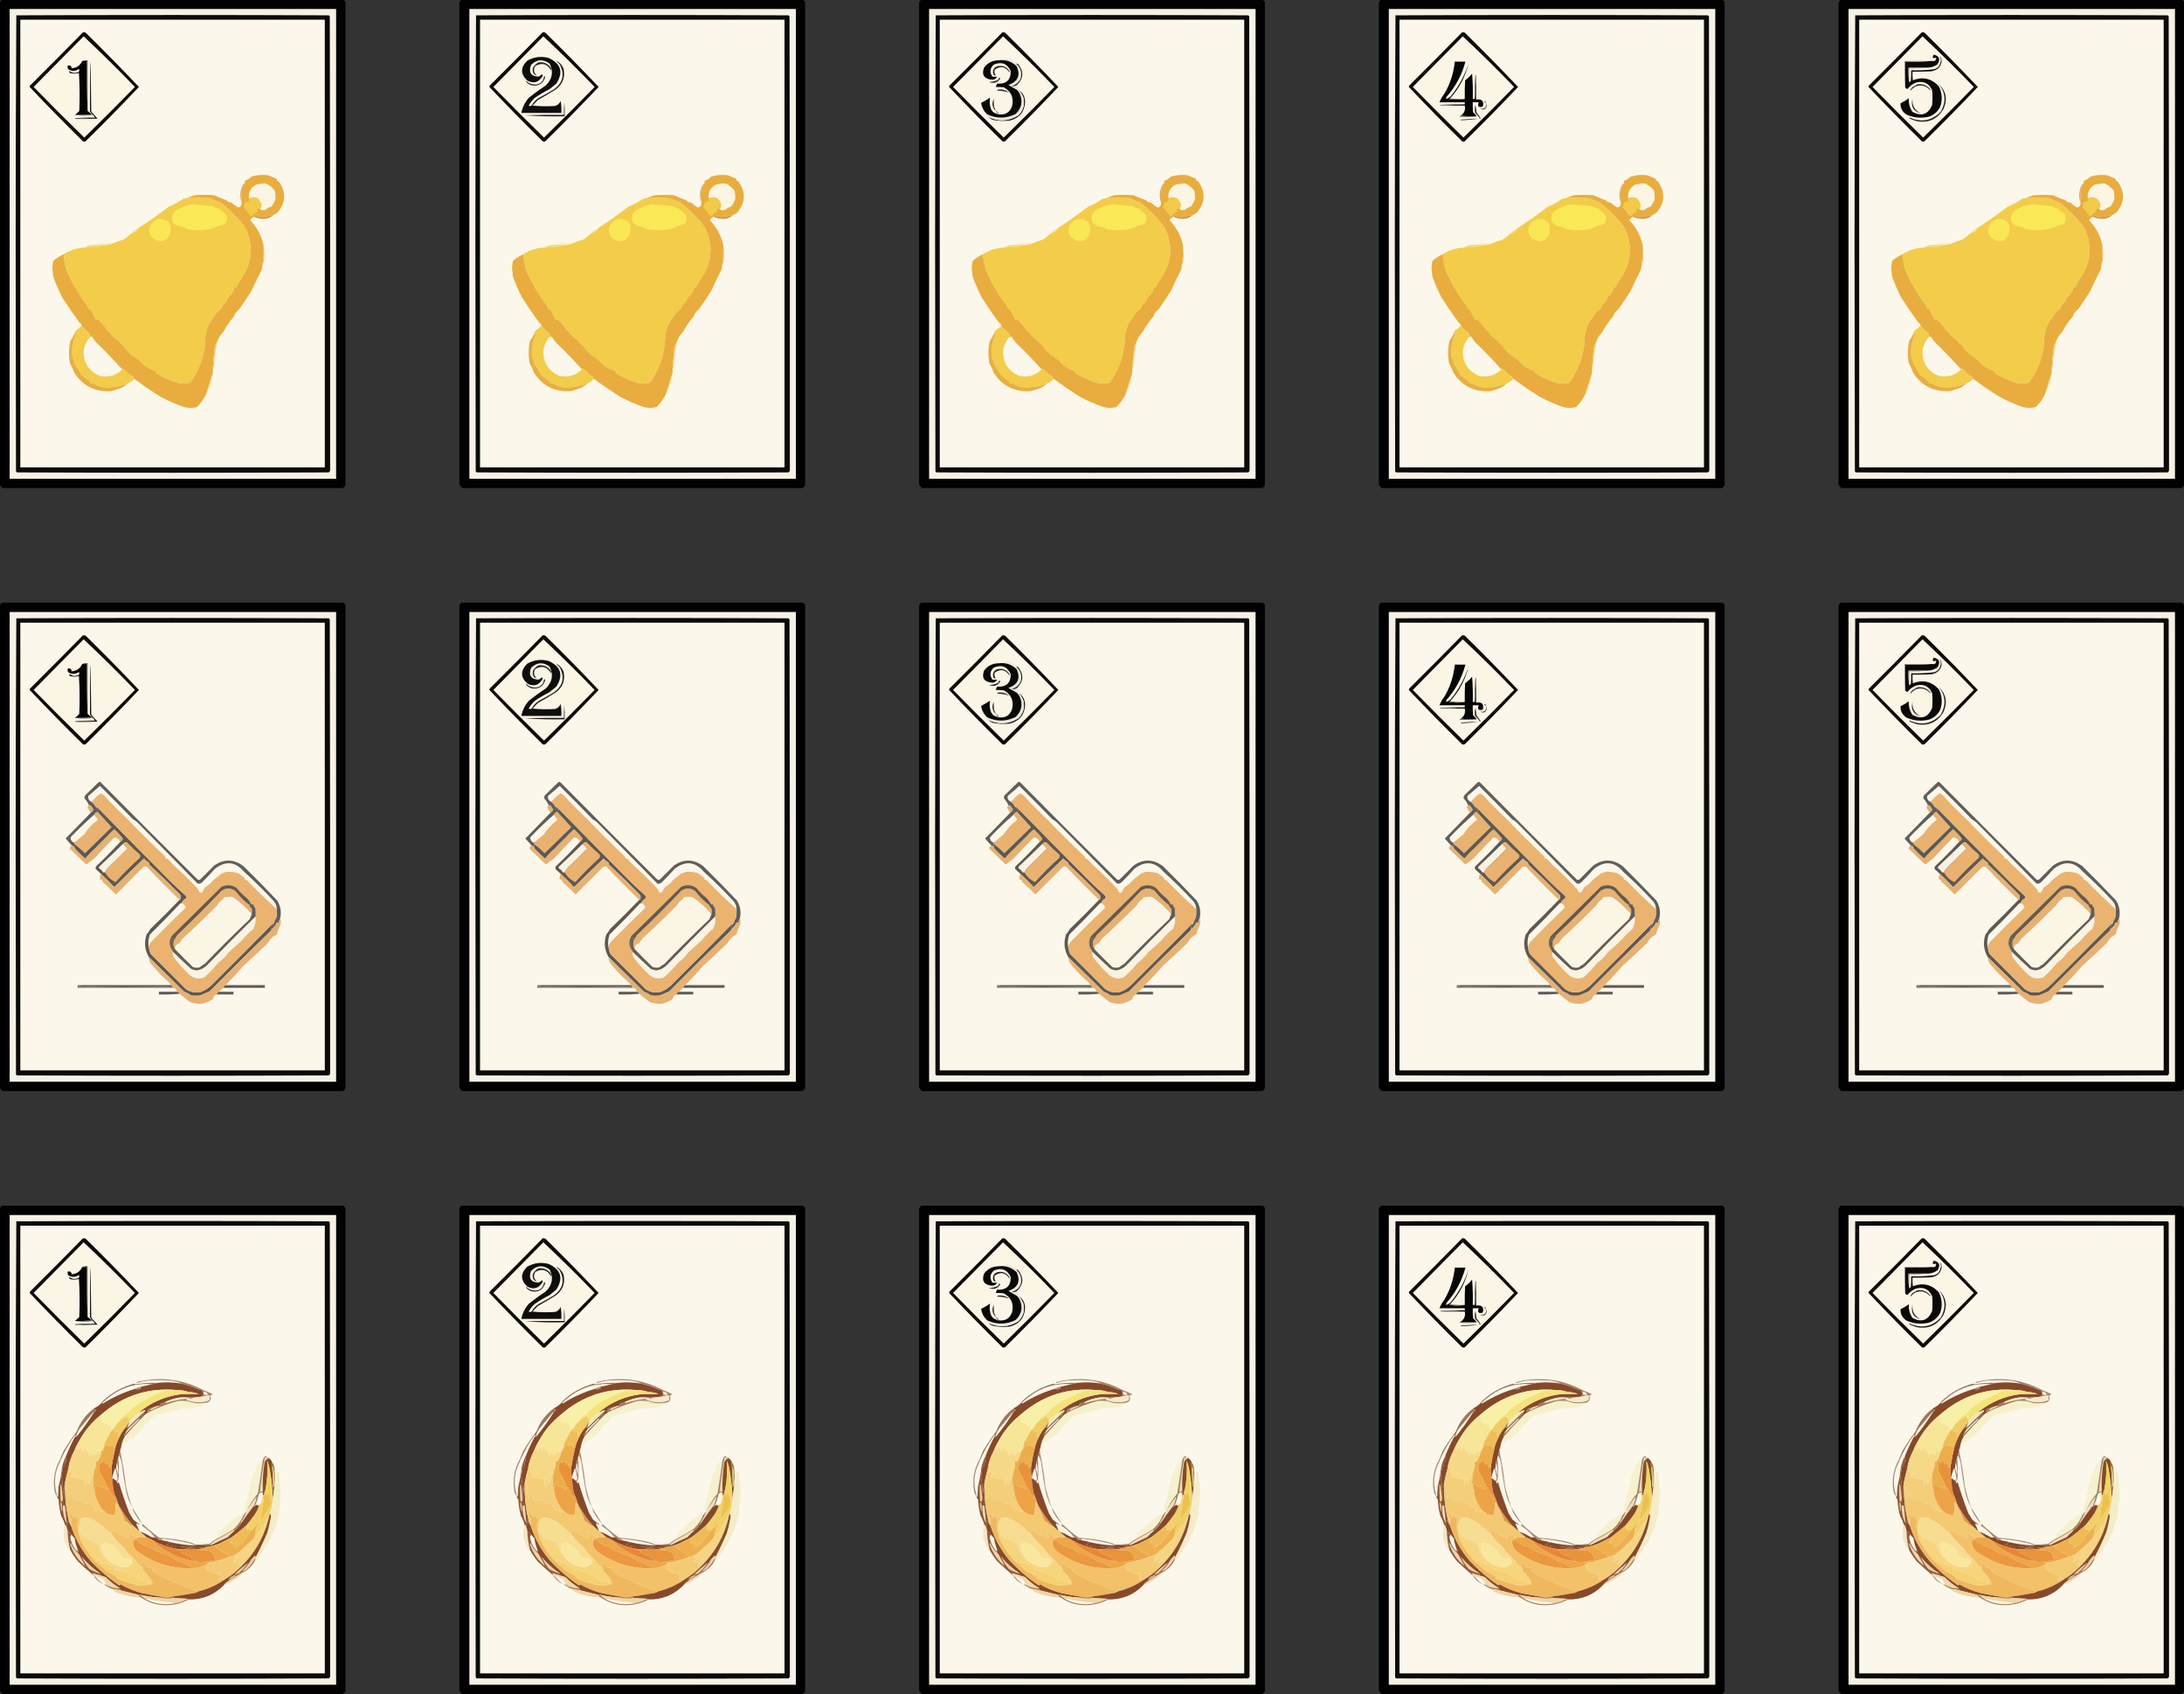 <?xml version="1.0" encoding="UTF-8"?>
<!-- Author: Jiachun Li -->
<svg xmlns="http://www.w3.org/2000/svg" version="1.1" viewBox="0 0 3278 2543" style="shape-rendering:geometricPrecision; text-rendering:geometricPrecision; image-rendering:optimizeQuality; fill-rule:evenodd; clip-rule:evenodd">
<rect x="0" y="0" width="3278" height="2543" fill="#333333" stroke="none"/>
<defs>
<g id="back">
    <path fill="#010101" d="M 2.5,-0.5 C 173.5,-0.5 344.5,-0.5 515.5,-0.5C 516.167,0.833 517.167,1.833 518.5,2.5C 518.5,244.5 518.5,486.5 518.5,728.5C 517.5,730.167 516.167,731.5 514.5,732.5C 344.167,732.5 173.833,732.5 3.5,732.5C 2.136,730.809 0.803,729.142 -0.5,727.5C -0.5,486.167 -0.5,244.833 -0.5,3.5C 0.488,2.205 1.488,0.872 2.5,-0.5 Z"/>
    <path fill="#f6f1e4" d="M 504.5,13.5 C 504.5,248.5 504.5,483.5 504.5,718.5C 341.167,718.5 177.833,718.5 14.5,718.5C 14.5,483.5 14.5,248.5 14.5,13.5C 177.833,13.5 341.167,13.5 504.5,13.5 Z"/>
    <path fill="#0b0a09" d="M 495.5,703.5 C 495.5,704.5 495.5,705.5 495.5,706.5C 495.047,707.458 494.381,708.292 493.5,709C 337.5,709.667 181.5,709.667 25.5,709C 25,708.5 24.5,708 24,707.5C 23.833,593.5 23.667,479.5 23.5,365.5C 23.5,251.264 23.834,137.097 24.5,23C 180.833,22.333 337.167,22.333 493.5,23C 494,23.5 494.5,24 495,24.5C 495.5,250.833 495.667,477.166 495.5,703.5 Z"/>
    <path fill="#fbf7ea" d="M 487.5,29.5 C 487.5,253.5 487.5,477.5 487.5,701.5C 335.167,701.5 182.833,701.5 30.5,701.5C 30.5,477.5 30.5,253.5 30.5,29.5C 182.833,29.5 335.167,29.5 487.5,29.5 Z"/>
    <path fill="#0e0c0a" d="M 124.5,48.5 C 125.873,48.343 127.207,48.51 128.5,49C 155.739,75.738 182.406,102.904 208.5,130.5C 182.406,158.096 155.739,185.262 128.5,212C 127.167,212.667 125.833,212.667 124.5,212C 97.261,185.262 70.594,158.096 44.5,130.5C 44.667,129.833 44.833,129.167 45,128.5C 71.702,101.965 98.202,75.299 124.5,48.5 Z"/>
    <path fill="#fbf5e6" d="M 125.5,54.5 C 151.763,79.095 177.429,104.428 202.5,130.5C 177.5,156.167 152.167,181.5 126.5,206.5C 100.833,181.5 75.5,156.167 50.5,130.5C 75.521,105.146 100.521,79.812 125.5,54.5 Z"/>
</g>
<g id="bell">
    <path fill="#d5a55e" d="M 367.5,274.5 C 365.557,277.88 364.057,281.547 363,285.5C 362.501,291.491 362.334,297.491 362.5,303.5C 359.7,295.271 360.2,286.938 364,278.5C 364.949,276.907 366.115,275.574 367.5,274.5 Z"/>
    <path fill="#d3994a" d="M 410.5,322.5 C 405.932,326.859 400.432,328.859 394,328.5C 389.577,328.36 385.41,327.36 381.5,325.5C 381.866,324.305 382.699,323.639 384,323.5C 386.981,324.959 390.148,325.626 393.5,325.5C 399.208,324.708 404.874,323.708 410.5,322.5 Z"/>
    <path fill="#f3cc49" d="M 95.5,381.5 C 105.198,375.331 115.864,371.998 127.5,371.5C 134.809,370.816 142.142,370.316 149.5,370C 151.32,369.8 152.653,368.966 153.5,367.5C 159.892,368.05 165.892,367.05 171.5,364.5C 175.609,362.55 179.943,361.05 184.5,360C 188.647,357.675 192.313,354.841 195.5,351.5C 198.478,350.011 201.478,348.511 204.5,347C 205.748,345.6 206.748,344.1 207.5,342.5C 223.139,332.403 238.473,321.569 253.5,310C 260.486,307.423 266.986,303.923 273,299.5C 275.319,298.129 277.819,297.462 280.5,297.5C 291.989,296.179 303.489,296.179 315,297.5C 320.509,299.684 326.009,301.851 331.5,304C 345.104,314.77 357.104,326.936 367.5,340.5C 379.77,364.447 379.437,388.113 366.5,411.5C 361.956,417.935 357.956,424.601 354.5,431.5C 353.5,431.5 352.5,431.5 351.5,431.5C 351.076,437.014 348.576,441.347 344,444.5C 342.238,446.936 340.904,449.602 340,452.5C 337.195,454.792 334.862,457.459 333,460.5C 332.517,461.448 332.351,462.448 332.5,463.5C 329.645,464.834 327.145,466.834 325,469.5C 321.33,474.753 317.664,480.086 314,485.5C 309.534,495.285 307.534,505.618 308,516.5C 305.356,537.761 297.856,557.095 285.5,574.5C 279.528,575.664 273.528,575.83 267.5,575C 256.325,571.41 245.658,566.744 235.5,561C 234.167,559.333 232.833,557.667 231.5,556C 222.529,553.356 215.196,548.356 209.5,541C 205.289,537.868 200.956,534.868 196.5,532C 193.473,528.728 190.306,525.561 187,522.5C 186.517,521.552 186.351,520.552 186.5,519.5C 183.111,517.95 180.444,515.45 178.5,512C 172.168,507.809 166.835,502.642 162.5,496.5C 161.675,495.614 160.675,495.281 159.5,495.5C 159.649,494.448 159.483,493.448 159,492.5C 155.686,488.352 152.186,484.352 148.5,480.5C 146.955,479.548 145.288,479.215 143.5,479.5C 141.644,475.159 139.478,470.826 137,466.5C 136.092,464.561 134.592,463.561 132.5,463.5C 132.509,461.692 132.009,460.025 131,458.5C 117.815,441.644 107.148,423.311 99,403.5C 97.187,396.254 96.021,388.921 95.5,381.5 Z"/>
    <path fill="#f9e957" d="M 287.5,306.5 C 298.164,307.265 308.83,308.265 319.5,309.5C 322.63,311.286 325.964,312.619 329.5,313.5C 332.576,316.324 335.742,318.991 339,321.5C 341.13,326.285 340.964,330.952 338.5,335.5C 331.29,337.85 324.123,340.517 317,343.5C 305.193,345.882 293.36,346.049 281.5,344C 276.879,341.422 271.879,339.756 266.5,339C 263.725,337.626 261.392,335.793 259.5,333.5C 256.874,325.698 258.874,319.531 265.5,315C 272.63,311.254 279.963,308.42 287.5,306.5 Z"/>
    <path fill="#f9e756" d="M 237.5,328.5 C 253.22,328.406 259.054,336.073 255,351.5C 251.131,360.964 244.298,363.964 234.5,360.5C 233.286,358.931 231.619,358.098 229.5,358C 221.741,349.816 221.741,341.483 229.5,333C 231.998,331.018 234.665,329.518 237.5,328.5 Z"/>
    <path fill="#f4e290" d="M 207.5,342.5 C 206.748,344.1 205.748,345.6 204.5,347C 201.478,348.511 198.478,350.011 195.5,351.5C 198.929,347.738 202.929,344.738 207.5,342.5 Z"/>
    <path fill="#f9efbf" d="M 171.5,364.5 C 165.892,367.05 159.892,368.05 153.5,367.5C 151.833,367.5 150.167,367.5 148.5,367.5C 148.881,366.069 149.881,365.236 151.5,365C 158.158,364.5 164.825,364.334 171.5,364.5 Z"/>
    <path fill="#f3d870" d="M 148.5,367.5 C 150.167,367.5 151.833,367.5 153.5,367.5C 152.653,368.966 151.32,369.8 149.5,370C 142.142,370.316 134.809,370.816 127.5,371.5C 129.831,369.915 132.497,368.749 135.5,368C 139.821,367.501 144.154,367.334 148.5,367.5 Z"/>
    <path fill="#e3c071" d="M 395.5,367.5 C 396.657,375.656 396.823,383.99 396,392.5C 395.302,395.004 394.469,397.337 393.5,399.5C 395.274,388.962 395.94,378.295 395.5,367.5 Z"/>
    <path fill="#e8ad3e" d="M 410.5,322.5 C 404.874,323.708 399.208,324.708 393.5,325.5C 390.148,325.626 386.981,324.959 384,323.5C 382.699,323.639 381.866,324.305 381.5,325.5C 378.931,326.396 376.931,328.062 375.5,330.5C 385.574,340.981 392.241,353.314 395.5,367.5C 395.94,378.295 395.274,388.962 393.5,399.5C 393.799,401.604 393.466,403.604 392.5,405.5C 387.222,415.721 382.222,426.055 377.5,436.5C 371.798,445.72 365.798,454.72 359.5,463.5C 357.239,465.6 355.072,467.934 353,470.5C 352.209,471.745 351.709,473.078 351.5,474.5C 345.085,481.769 339.585,489.769 335,498.5C 331.006,502.279 328.172,506.612 326.5,511.5C 325.208,514.084 323.875,516.75 322.5,519.5C 321.21,530.481 320.21,541.481 319.5,552.5C 319.5,554.833 319.5,557.167 319.5,559.5C 316.171,570.044 312.837,580.71 309.5,591.5C 305.97,598.692 301.303,605.192 295.5,611C 289.231,612.679 282.897,612.679 276.5,611C 264.261,606.808 252.428,601.641 241,595.5C 227.406,587.064 214.239,578.064 201.5,568.5C 200.194,567.533 199.527,566.199 199.5,564.5C 198.448,564.649 197.448,564.483 196.5,564C 192.736,560.378 188.903,556.878 185,553.5C 184.617,554.056 184.117,554.389 183.5,554.5C 170.894,540.392 157.727,526.725 144,513.5C 141.869,510.898 140.035,508.232 138.5,505.5C 137.5,505.5 136.5,505.5 135.5,505.5C 135.435,503.304 134.768,501.304 133.5,499.5C 129.145,496.479 125.479,492.812 122.5,488.5C 122.532,486.381 121.532,485.048 119.5,484.5C 110.443,472.108 101.776,459.441 93.5,446.5C 88.454,436.49 83.954,426.156 80,415.5C 79.504,413.527 79.338,411.527 79.5,409.5C 78.31,404.477 78.31,399.477 79.5,394.5C 79.33,393.178 79.663,392.011 80.5,391C 85.134,387.188 90.134,384.021 95.5,381.5C 96.021,388.921 97.187,396.254 99,403.5C 107.148,423.311 117.815,441.644 131,458.5C 132.009,460.025 132.509,461.692 132.5,463.5C 134.592,463.561 136.092,464.561 137,466.5C 139.478,470.826 141.644,475.159 143.5,479.5C 145.288,479.215 146.955,479.548 148.5,480.5C 152.186,484.352 155.686,488.352 159,492.5C 159.483,493.448 159.649,494.448 159.5,495.5C 160.675,495.281 161.675,495.614 162.5,496.5C 166.835,502.642 172.168,507.809 178.5,512C 180.444,515.45 183.111,517.95 186.5,519.5C 186.351,520.552 186.517,521.552 187,522.5C 190.306,525.561 193.473,528.728 196.5,532C 200.956,534.868 205.289,537.868 209.5,541C 215.196,548.356 222.529,553.356 231.5,556C 232.833,557.667 234.167,559.333 235.5,561C 245.658,566.744 256.325,571.41 267.5,575C 273.528,575.83 279.528,575.664 285.5,574.5C 297.856,557.095 305.356,537.761 308,516.5C 307.534,505.618 309.534,495.285 314,485.5C 317.664,480.086 321.33,474.753 325,469.5C 327.145,466.834 329.645,464.834 332.5,463.5C 332.351,462.448 332.517,461.448 333,460.5C 334.862,457.459 337.195,454.792 340,452.5C 340.904,449.602 342.238,446.936 344,444.5C 348.576,441.347 351.076,437.014 351.5,431.5C 352.5,431.5 353.5,431.5 354.5,431.5C 357.956,424.601 361.956,417.935 366.5,411.5C 379.437,388.113 379.77,364.447 367.5,340.5C 357.104,326.936 345.104,314.77 331.5,304C 326.009,301.851 320.509,299.684 315,297.5C 303.489,296.179 291.989,296.179 280.5,297.5C 284.244,295.638 288.244,294.138 292.5,293C 302.167,292.333 311.833,292.333 321.5,293C 327.536,295.87 333.703,298.37 340,300.5C 341.852,302.886 344.352,304.053 347.5,304C 350.622,306.909 353.955,309.409 357.5,311.5C 361.591,310.399 363.258,307.733 362.5,303.5C 362.334,297.491 362.501,291.491 363,285.5C 364.057,281.547 365.557,277.88 367.5,274.5C 367.5,273.5 367.5,272.5 367.5,271.5C 371.242,270.119 374.576,267.952 377.5,265C 385.656,262.552 393.99,261.886 402.5,263C 406.896,264.87 411.229,266.703 415.5,268.5C 415.5,269.5 415.5,270.5 415.5,271.5C 416.675,271.281 417.675,271.614 418.5,272.5C 429.913,288.887 429.08,304.553 416,319.5C 414.259,320.758 412.426,321.758 410.5,322.5 Z"/>
    <path fill="#f1cb49" d="M 390.5,313.5 C 389.167,313.5 387.833,313.5 386.5,313.5C 386.5,314.833 386.5,316.167 386.5,317.5C 383.452,319.033 380.785,321.2 378.5,324C 377.365,324.749 376.365,324.583 375.5,323.5C 372.314,319.155 368.981,314.988 365.5,311C 366.78,308.64 367.447,306.14 367.5,303.5C 370.155,303.341 372.488,302.341 374.5,300.5C 373.873,299.583 373.539,298.583 373.5,297.5C 383.429,293.729 389.762,297.062 392.5,307.5C 392.637,309.841 391.97,311.841 390.5,313.5 Z"/>
    <path fill="#fcf5e1" d="M 399.5,275.5 C 404.533,278.022 408.866,281.522 412.5,286C 413.412,290.446 413.745,294.946 413.5,299.5C 411.879,303.245 409.879,306.745 407.5,310C 404.048,310.892 401.048,312.558 398.5,315C 397.167,315.167 395.833,315.333 394.5,315.5C 392.667,315.415 391.334,314.748 390.5,313.5C 391.97,311.841 392.637,309.841 392.5,307.5C 389.762,297.062 383.429,293.729 373.5,297.5C 372.865,288.68 376.198,282.013 383.5,277.5C 388.676,275.816 394.009,275.15 399.5,275.5 Z"/>
    <path fill="#efcd84" d="M 326.5,511.5 C 323.749,524.323 321.916,537.323 321,550.5C 320.722,551.416 320.222,552.082 319.5,552.5C 320.21,541.481 321.21,530.481 322.5,519.5C 323.875,516.75 325.208,514.084 326.5,511.5 Z"/>
    <path fill="#f2cc4a" d="M 122.5,488.5 C 125.479,492.812 129.145,496.479 133.5,499.5C 134.768,501.304 135.435,503.304 135.5,505.5C 129.398,511.944 126.065,519.61 125.5,528.5C 125.904,545.476 133.904,557.31 149.5,564C 162.726,566.849 174.059,563.683 183.5,554.5C 184.117,554.389 184.617,554.056 185,553.5C 188.903,556.878 192.736,560.378 196.5,564C 197.448,564.483 198.448,564.649 199.5,564.5C 199.527,566.199 200.194,567.533 201.5,568.5C 198.711,571.624 195.378,573.957 191.5,575.5C 181.925,579.392 171.925,581.392 161.5,581.5C 154.211,581.745 147.544,579.912 141.5,576C 139.527,575.505 137.527,575.338 135.5,575.5C 135.719,574.325 135.386,573.325 134.5,572.5C 130.425,569.047 126.258,565.713 122,562.5C 119.162,556.816 115.828,551.483 112,546.5C 111.946,543.139 110.946,540.139 109,537.5C 107.122,524.839 108.956,512.839 114.5,501.5C 113.767,500.913 112.767,500.913 111.5,501.5C 112.047,497.737 114.047,495.07 117.5,493.5C 119.5,492.167 121.167,490.5 122.5,488.5 Z"/>
    <path fill="#e7af42" d="M 191.5,575.5 C 189.13,577.669 186.463,579.669 183.5,581.5C 178.264,583.6 172.931,585.433 167.5,587C 143.269,588.805 124.602,579.638 111.5,559.5C 109.818,554.627 107.652,549.961 105,545.5C 102.911,534.028 103.077,522.694 105.5,511.5C 107.863,508.451 109.863,505.118 111.5,501.5C 112.767,500.913 113.767,500.913 114.5,501.5C 108.956,512.839 107.122,524.839 109,537.5C 110.946,540.139 111.946,543.139 112,546.5C 115.828,551.483 119.162,556.816 122,562.5C 126.258,565.713 130.425,569.047 134.5,572.5C 135.386,573.325 135.719,574.325 135.5,575.5C 137.527,575.338 139.527,575.505 141.5,576C 147.544,579.912 154.211,581.745 161.5,581.5C 171.925,581.392 181.925,579.392 191.5,575.5 Z"/>
    <path fill="#f6dca2" d="M 319.5,559.5 C 318.383,571.016 315.049,581.682 309.5,591.5C 312.837,580.71 316.171,570.044 319.5,559.5 Z"/>
</g>
<g id="key">
    <path fill="#e2b076" d="M 133.5,303.5 C 134.552,303.351 135.552,303.517 136.5,304C 137.848,306.01 139.182,308.01 140.5,310C 139.685,311.98 138.352,313.48 136.5,314.5C 134.489,312.336 132.822,309.836 131.5,307C 131.808,305.541 132.475,304.374 133.5,303.5 Z"/>
<path fill="#e6b171" d="M 180.5,358.5 C 178.814,354.339 175.814,352.172 171.5,352C 161.217,362.291 151.217,372.791 141.5,383.5C 137.475,386.533 133.475,389.533 129.5,392.5C 121.14,384.472 112.807,376.472 104.5,368.5C 105.26,366.64 106.26,364.973 107.5,363.5C 108.833,364.167 110.167,364.833 111.5,365.5C 111.703,367.044 112.37,368.378 113.5,369.5C 118.119,374.422 122.952,379.089 128,383.5C 132.698,377.637 137.865,372.303 143.5,367.5C 149.855,363.145 155.188,357.812 159.5,351.5C 163.091,347.242 167.091,343.242 171.5,339.5C 176.289,343.745 180.622,348.411 184.5,353.5C 183.867,355.786 182.534,357.452 180.5,358.5 Z"/>
<path fill="#e9b270" d="M 146.5,313.5 C 153.456,321.126 160.456,328.793 167.5,336.5C 154.107,349.561 140.774,362.561 127.5,375.5C 122.449,370.445 117.115,365.778 111.5,361.5C 111.5,360.833 111.5,360.167 111.5,359.5C 116.594,355.523 121.594,351.356 126.5,347C 131.652,339.016 137.986,332.183 145.5,326.5C 146.583,325.635 146.749,324.635 146,323.5C 143.966,321.863 142.466,319.863 141.5,317.5C 142.353,315.107 144.019,313.774 146.5,313.5 Z"/>
<path fill="#5e5852" d="M 143.5,305.5 C 144.473,305.987 145.473,306.487 146.5,307C 183.057,344.389 219.724,381.556 256.5,418.5C 263.849,425.683 271.349,432.683 279,439.5C 279.667,440.833 279.667,442.167 279,443.5C 275.949,445.05 273.782,447.383 272.5,450.5C 271.761,450.369 271.094,450.536 270.5,451C 255.675,466.8 240.508,482.3 225,497.5C 222.525,504.174 222.025,510.841 223.5,517.5C 224.036,520.555 224.869,523.555 226,526.5C 243.5,544 261,561.5 278.5,579C 285.024,583.84 292.358,585.507 300.5,584C 307.369,581.651 313.369,577.818 318.5,572.5C 348.789,542.378 378.789,512.212 408.5,482C 409.094,481.536 409.761,481.369 410.5,481.5C 408.394,483.719 407.394,486.385 407.5,489.5C 407.631,490.239 407.464,490.906 407,491.5C 375.888,521.611 345.055,552.111 314.5,583C 309.833,585 305.167,587 300.5,589C 295.833,589.667 291.167,589.667 286.5,589C 283.558,586.514 280.224,584.681 276.5,583.5C 258.98,566.316 241.314,548.983 223.5,531.5C 217.262,520.853 216.096,509.519 220,497.5C 222.1,495.074 223.934,492.407 225.5,489.5C 240.44,475.227 255.107,460.56 269.5,445.5C 270.117,445.389 270.617,445.056 271,444.5C 271.667,442.5 271.667,440.5 271,438.5C 255.692,422.859 240.025,407.526 224,392.5C 223.517,391.552 223.351,390.552 223.5,389.5C 220.625,388.142 218.125,386.142 216,383.5C 201,397.667 186.167,412 171.5,426.5C 165.146,419.479 158.479,412.812 151.5,406.5C 149.006,404.201 146.506,401.867 144,399.5C 143.333,398.167 143.333,396.833 144,395.5C 156.636,383.494 168.803,371.161 180.5,358.5C 182.534,357.452 183.867,355.786 184.5,353.5C 180.622,348.411 176.289,343.745 171.5,339.5C 167.091,343.242 163.091,347.242 159.5,351.5C 153.758,356.575 148.425,361.908 143.5,367.5C 137.865,372.303 132.698,377.637 128,383.5C 122.952,379.089 118.119,374.422 113.5,369.5C 112.37,368.378 111.703,367.044 111.5,365.5C 111.5,364.167 111.5,362.833 111.5,361.5C 117.115,365.778 122.449,370.445 127.5,375.5C 140.774,362.561 154.107,349.561 167.5,336.5C 160.456,328.793 153.456,321.126 146.5,313.5C 148.225,313.157 148.725,312.157 148,310.5C 146.242,308.917 144.742,307.25 143.5,305.5 Z"/>
<path fill="#f8f2e2" d="M 184.5,361.5 C 187.055,363.606 189.388,365.94 191.5,368.5C 181.9,378.266 172.066,387.933 162,397.5C 160.24,399.721 158.74,402.055 157.5,404.5C 156.448,404.649 155.448,404.483 154.5,404C 153.219,401.597 151.386,399.763 149,398.5C 148.333,397.5 148.333,396.5 149,395.5C 161.118,384.21 172.952,372.876 184.5,361.5 Z"/>
<path fill="#ad8e65" d="M 159.5,351.5 C 155.188,357.812 149.855,363.145 143.5,367.5C 148.425,361.908 153.758,356.575 159.5,351.5 Z"/>
<path fill="#e9b270" d="M 157.5,404.5 C 158.74,402.055 160.24,399.721 162,397.5C 172.066,387.933 181.9,378.266 191.5,368.5C 189.388,365.94 187.055,363.606 184.5,361.5C 185.918,359.292 187.918,358.458 190.5,359C 196.75,365.588 203.25,371.754 210,377.5C 210.667,379.167 210.667,380.833 210,382.5C 197.194,393.973 185.027,406.14 173.5,419C 166.903,415.92 161.57,411.086 157.5,404.5 Z"/>
<path fill="#5f5e5b" d="M 420.5,473.5 C 419.37,475.315 418.704,477.315 418.5,479.5C 417.5,479.5 416.5,479.5 415.5,479.5C 413.974,483.698 411.307,487.032 407.5,489.5C 407.394,486.385 408.394,483.719 410.5,481.5C 411.728,478.044 413.228,474.71 415,471.5C 415.499,467.514 415.666,463.514 415.5,459.5C 415.412,454.987 413.912,450.987 411,447.5C 396.725,432.009 381.891,417.342 366.5,403.5C 353.367,387.965 338.7,386.465 322.5,399C 316.363,405.891 310.029,412.558 303.5,419C 301.545,421.071 299.212,421.738 296.5,421C 288.045,412.563 279.712,404.063 271.5,395.5C 249.916,373.581 228.249,351.581 206.5,329.5C 204.284,327.569 201.951,325.902 199.5,324.5C 183.18,307.68 166.68,291.013 150,274.5C 144.278,279.614 138.445,284.614 132.5,289.5C 131.759,293.675 133.425,296.675 137.5,298.5C 140.026,300.418 142.026,302.751 143.5,305.5C 144.742,307.25 146.242,308.917 148,310.5C 148.725,312.157 148.225,313.157 146.5,313.5C 144.019,313.774 142.353,315.107 141.5,317.5C 129.412,328.078 117.579,339.411 106,351.5C 105.582,353.788 106.249,355.788 108,357.5C 108.816,358.823 109.983,359.489 111.5,359.5C 111.5,360.167 111.5,360.833 111.5,361.5C 111.5,362.833 111.5,364.167 111.5,365.5C 110.167,364.833 108.833,364.167 107.5,363.5C 104.551,360.212 101.551,356.879 98.5,353.5C 111.27,340.399 123.937,327.399 136.5,314.5C 138.352,313.48 139.685,311.98 140.5,310C 139.182,308.01 137.848,306.01 136.5,304C 135.552,303.517 134.552,303.351 133.5,303.5C 131.976,299.798 129.81,296.464 127,293.5C 126.48,291.711 126.813,290.044 128,288.5C 134.5,282.167 141,275.833 147.5,269.5C 148.833,268.167 150.167,268.167 151.5,269.5C 199.897,318.396 248.23,366.896 296.5,415C 297.833,415.667 299.167,415.667 300.5,415C 307.5,408 314.5,401 321.5,394C 336.292,383.804 350.958,384.138 365.5,395C 382.641,411.808 399.474,428.975 416,446.5C 421.168,454.845 422.668,463.845 420.5,473.5 Z"/>
<path fill="#eab370" d="M 191.5,324.5 C 209.773,343.606 228.606,362.273 248,380.5C 248.483,381.448 248.649,382.448 248.5,383.5C 249.552,383.351 250.552,383.517 251.5,384C 257.85,390.912 264.517,397.412 271.5,403.5C 280.752,412.061 289.585,421.061 298,430.5C 298.307,433.876 300.14,435.21 303.5,434.5C 304.714,431.747 306.214,429.08 308,426.5C 312.973,423.691 317.139,420.024 320.5,415.5C 324.625,412.547 328.625,409.381 332.5,406C 335.004,405.302 337.337,404.469 339.5,403.5C 345.635,403.177 351.635,403.844 357.5,405.5C 360.744,407.555 363.91,409.889 367,412.5C 367.483,413.448 367.649,414.448 367.5,415.5C 368.552,415.351 369.552,415.517 370.5,416C 385.086,431.088 400.086,445.588 415.5,459.5C 415.666,463.514 415.499,467.514 415,471.5C 413.228,474.71 411.728,478.044 410.5,481.5C 409.761,481.369 409.094,481.536 408.5,482C 378.789,512.212 348.789,542.378 318.5,572.5C 313.369,577.818 307.369,581.651 300.5,584C 292.358,585.507 285.024,583.84 278.5,579C 261,561.5 243.5,544 226,526.5C 224.869,523.555 224.036,520.555 223.5,517.5C 223.547,514.072 224.713,511.072 227,508.5C 243.501,491.499 260.334,474.833 277.5,458.5C 278.833,457.167 278.833,455.833 277.5,454.5C 276.395,452.389 274.729,451.055 272.5,450.5C 273.782,447.383 275.949,445.05 279,443.5C 279.667,442.167 279.667,440.833 279,439.5C 271.349,432.683 263.849,425.683 256.5,418.5C 219.724,381.556 183.057,344.389 146.5,307C 145.473,306.487 144.473,305.987 143.5,305.5C 142.026,302.751 140.026,300.418 137.5,298.5C 141.506,293.522 146.173,289.189 151.5,285.5C 152.7,286.531 154.034,287.365 155.5,288C 167.033,300.699 179.033,312.866 191.5,324.5 Z"/>
<path fill="#e6b273" d="M 269.5,445.5 C 252.725,429.558 236.391,413.058 220.5,396C 218.833,395.333 217.167,395.333 215.5,396C 201.799,409.836 187.966,423.67 174,437.5C 167.562,430.991 160.895,424.657 154,418.5C 153.517,417.552 153.351,416.552 153.5,415.5C 152.178,415.67 151.011,415.337 150,414.5C 149.688,411.691 150.188,409.024 151.5,406.5C 158.479,412.812 165.146,419.479 171.5,426.5C 186.167,412 201,397.667 216,383.5C 218.125,386.142 220.625,388.142 223.5,389.5C 223.351,390.552 223.517,391.552 224,392.5C 240.025,407.526 255.692,422.859 271,438.5C 271.667,440.5 271.667,442.5 271,444.5C 270.617,445.056 270.117,445.389 269.5,445.5 Z"/>
<path fill="#625a50" d="M 377.5,452.5 C 376.542,452.047 375.708,451.381 375,450.5C 374.517,451.448 374.351,452.448 374.5,453.5C 366.61,447.61 359.61,440.61 353.5,432.5C 346.655,427.359 339.655,427.192 332.5,432C 310.963,454.87 288.797,477.037 266,498.5C 264.515,501.3 262.849,503.966 261,506.5C 260.333,509.833 260.333,513.167 261,516.5C 261.383,517.056 261.883,517.389 262.5,517.5C 262.5,518.167 262.5,518.833 262.5,519.5C 259.058,516.672 257.891,513.005 259,508.5C 259.454,506.464 260.287,504.63 261.5,503C 261.15,501.743 260.483,501.409 259.5,502C 258.362,504.629 257.029,507.129 255.5,509.5C 256.089,514.158 257.422,518.491 259.5,522.5C 253.646,515.293 253.146,507.626 258,499.5C 282.914,474.918 307.747,450.418 332.5,426C 340.578,422.302 348.244,422.969 355.5,428C 359.667,433.5 364.5,438.333 370,442.5C 372.976,445.544 375.476,448.878 377.5,452.5 Z"/>
<path fill="#fbf5e5" d="M 377.5,468.5 C 376.489,470.372 375.655,472.372 375,474.5C 352.058,496.275 329.558,518.608 307.5,541.5C 304.659,543.086 301.993,544.92 299.5,547C 296.106,547.752 292.773,547.585 289.5,546.5C 280.273,537.721 271.273,528.721 262.5,519.5C 262.5,518.833 262.5,518.167 262.5,517.5C 262.935,513.898 264.935,511.732 268.5,511C 270.333,508.5 272.167,506 274,503.5C 291.782,487.235 309.116,470.569 326,453.5C 327.974,449.692 330.808,446.692 334.5,444.5C 335.386,443.675 335.719,442.675 335.5,441.5C 340.149,440.705 344.816,440.539 349.5,441C 359.553,448.046 368.719,456.213 377,465.5C 377.483,466.448 377.649,467.448 377.5,468.5 Z"/>
<path fill="#e7b172" d="M 374.5,453.5 C 375.164,455.487 376.331,457.154 378,458.5C 378.808,462.027 378.641,465.36 377.5,468.5C 377.649,467.448 377.483,466.448 377,465.5C 368.719,456.213 359.553,448.046 349.5,441C 344.816,440.539 340.149,440.705 335.5,441.5C 335.719,442.675 335.386,443.675 334.5,444.5C 330.808,446.692 327.974,449.692 326,453.5C 309.116,470.569 291.782,487.235 274,503.5C 272.167,506 270.333,508.5 268.5,511C 264.935,511.732 262.935,513.898 262.5,517.5C 261.883,517.389 261.383,517.056 261,516.5C 260.333,513.167 260.333,509.833 261,506.5C 262.849,503.966 264.515,501.3 266,498.5C 288.797,477.037 310.963,454.87 332.5,432C 339.655,427.192 346.655,427.359 353.5,432.5C 359.61,440.61 366.61,447.61 374.5,453.5 Z"/>
<path fill="#5f5d5b" d="M 377.5,452.5 C 378.5,452.5 379.5,452.5 380.5,452.5C 380.284,454.681 381.117,456.347 383,457.5C 383.499,461.821 383.666,466.154 383.5,470.5C 359.052,494.491 334.719,518.991 310.5,544C 306.262,548.119 301.262,550.619 295.5,551.5C 292.298,551.302 289.298,550.469 286.5,549C 277.302,540.633 268.302,532.133 259.5,523.5C 259.5,523.167 259.5,522.833 259.5,522.5C 257.422,518.491 256.089,514.158 255.5,509.5C 257.029,507.129 258.362,504.629 259.5,502C 260.483,501.409 261.15,501.743 261.5,503C 260.287,504.63 259.454,506.464 259,508.5C 257.891,513.005 259.058,516.672 262.5,519.5C 271.273,528.721 280.273,537.721 289.5,546.5C 292.773,547.585 296.106,547.752 299.5,547C 301.993,544.92 304.659,543.086 307.5,541.5C 329.558,518.608 352.058,496.275 375,474.5C 375.655,472.372 376.489,470.372 377.5,468.5C 378.641,465.36 378.808,462.027 378,458.5C 376.331,457.154 375.164,455.487 374.5,453.5C 374.351,452.448 374.517,451.448 375,450.5C 375.708,451.381 376.542,452.047 377.5,452.5 Z"/>
<path fill="#f8f3e2" d="M 383.5,470.5 C 384.405,477.325 383.238,483.658 380,489.5C 374.027,494.14 368.694,499.473 364,505.5C 356.808,512.028 349.641,518.528 342.5,525C 338.386,530.903 333.386,535.903 327.5,540C 321.146,548.019 314.146,555.352 306.5,562C 298.836,564.784 291.836,563.784 285.5,559C 276.215,550.555 267.882,541.389 260.5,531.5C 259.52,528.914 259.187,526.247 259.5,523.5C 268.302,532.133 277.302,540.633 286.5,549C 289.298,550.469 292.298,551.302 295.5,551.5C 301.262,550.619 306.262,548.119 310.5,544C 334.719,518.991 359.052,494.491 383.5,470.5 Z"/>
<path fill="#555552" d="M 122.5,573.5 C 166.833,573.5 211.167,573.5 255.5,573.5C 257.027,573.427 258.027,574.094 258.5,575.5C 211.665,576.831 164.665,576.831 117.5,575.5C 119.291,574.83 120.958,574.163 122.5,573.5 Z"/>
<path fill="#5c5b58" d="M 338.5,573.5 C 358.167,573.5 377.833,573.5 397.5,573.5C 397.5,574.833 397.5,576.167 397.5,577.5C 376.833,577.5 356.167,577.5 335.5,577.5C 335.738,575.596 336.738,574.262 338.5,573.5 Z"/>
<path fill="#72706b" d="M 122.5,573.5 C 120.958,574.163 119.291,574.83 117.5,575.5C 164.665,576.831 211.665,576.831 258.5,575.5C 259.338,575.842 259.672,576.508 259.5,577.5C 211.833,577.5 164.167,577.5 116.5,577.5C 116.5,576.167 116.5,574.833 116.5,573.5C 118.5,573.5 120.5,573.5 122.5,573.5 Z"/>
<path fill="#e6b172" d="M 420.5,473.5 C 421.638,476.304 421.805,479.304 421,482.5C 418.58,487.33 416.746,492.33 415.5,497.5C 409.631,500.198 405.131,504.532 402,510.5C 390.019,521.917 377.853,533.25 365.5,544.5C 356.817,554.514 347.817,564.181 338.5,573.5C 336.738,574.262 335.738,575.596 335.5,577.5C 333.186,579.477 330.853,581.477 328.5,583.5C 326.738,584.262 325.738,585.596 325.5,587.5C 322.029,588.633 320.029,590.967 319.5,594.5C 314.523,597.852 309.19,600.185 303.5,601.5C 297.322,601.893 291.322,601.06 285.5,599C 279.986,594.977 274.653,590.81 269.5,586.5C 268.738,584.738 267.404,583.738 265.5,583.5C 265.205,579.871 263.205,577.871 259.5,577.5C 259.672,576.508 259.338,575.842 258.5,575.5C 258.027,574.094 257.027,573.427 255.5,573.5C 255.649,572.448 255.483,571.448 255,570.5C 245.023,561.935 235.857,552.602 227.5,542.5C 224.752,539.339 223.419,535.673 223.5,531.5C 241.314,548.983 258.98,566.316 276.5,583.5C 280.224,584.681 283.558,586.514 286.5,589C 291.167,589.667 295.833,589.667 300.5,589C 305.167,587 309.833,585 314.5,583C 345.055,552.111 375.888,521.611 407,491.5C 407.464,490.906 407.631,490.239 407.5,489.5C 411.307,487.032 413.974,483.698 415.5,479.5C 416.5,479.5 417.5,479.5 418.5,479.5C 418.704,477.315 419.37,475.315 420.5,473.5 Z"/>
<path fill="#5c5b59" d="M 265.5,583.5 C 267.404,583.738 268.738,584.738 269.5,586.5C 259.347,587.494 249.014,587.828 238.5,587.5C 238.5,586.167 238.5,584.833 238.5,583.5C 247.5,583.5 256.5,583.5 265.5,583.5 Z"/>
<path fill="#5c5b59" d="M 328.5,583.5 C 335.833,583.5 343.167,583.5 350.5,583.5C 350.5,584.833 350.5,586.167 350.5,587.5C 342.167,587.5 333.833,587.5 325.5,587.5C 325.738,585.596 326.738,584.262 328.5,583.5 Z"/>
</g>

<g id="moon">

<path fill="#a78369" d="M 305.5,276.5 C 303.473,276.662 301.473,276.495 299.5,276C 290.656,272.05 281.656,268.883 272.5,266.5C 268.395,264.218 262.729,262.718 255.5,262C 244.5,261.333 233.5,261.333 222.5,262C 216.913,262.751 211.413,263.918 206,265.5C 204.238,265.056 204.405,264.556 206.5,264C 241.144,255.645 274.144,259.811 305.5,276.5 Z"/>
<path fill="#ad8a70" d="M 210.5,271.5 C 210.918,272.222 211.584,272.722 212.5,273C 209.403,275.446 206.069,275.946 202.5,274.5C 204.936,273.129 207.603,272.129 210.5,271.5 Z"/>
<path fill="#95735f" d="M 236.5,265.5 C 233.947,266.255 231.28,266.922 228.5,267.5C 208.976,265.795 190.643,269.961 173.5,280C 166.777,284.357 160.444,289.19 154.5,294.5C 154.167,294.5 153.833,294.5 153.5,294.5C 153.5,294.167 153.5,293.833 153.5,293.5C 167.728,279.886 184.395,270.719 203.5,266C 200.937,266.763 200.937,267.263 203.5,267.5C 214.422,265.753 225.422,265.086 236.5,265.5 Z"/>
<path fill="#a78971" d="M 305.5,276.5 C 310.274,278.197 314.94,280.197 319.5,282.5C 318.167,283.167 316.833,283.833 315.5,284.5C 317.527,291.421 314.86,295.088 307.5,295.5C 299.187,297.168 291.187,296.501 283.5,293.5C 284.492,293.672 285.158,293.338 285.5,292.5C 295.135,295.424 304.635,295.09 314,291.5C 314.497,289.19 314.663,286.857 314.5,284.5C 311.763,284.401 309.096,284.735 306.5,285.5C 305.737,284.732 304.737,284.232 303.5,284C 304.044,283.283 304.711,282.783 305.5,282.5C 307.265,283.461 309.265,283.795 311.5,283.5C 311.719,282.325 311.386,281.325 310.5,280.5C 308.493,278.797 306.493,278.463 304.5,279.5C 303.957,279.44 303.624,279.107 303.5,278.5C 304.243,277.818 304.909,277.151 305.5,276.5 Z"/>
<path fill="#85492a" d="M 272.5,266.5 C 281.656,268.883 290.656,272.05 299.5,276C 301.473,276.495 303.473,276.662 305.5,276.5C 304.909,277.151 304.243,277.818 303.5,278.5C 303.624,279.107 303.957,279.44 304.5,279.5C 305.404,280.209 305.737,281.209 305.5,282.5C 304.711,282.783 304.044,283.283 303.5,284C 304.737,284.232 305.737,284.732 306.5,285.5C 301.53,286.353 296.53,287.02 291.5,287.5C 284.038,286.22 276.704,286.22 269.5,287.5C 261.796,288.686 254.463,291.02 247.5,294.5C 245.233,295.423 242.9,296.256 240.5,297C 239.402,297.77 239.402,298.603 240.5,299.5C 235.907,300.064 231.574,301.397 227.5,303.5C 226.022,303.238 224.689,303.571 223.5,304.5C 222.687,305.814 221.687,306.981 220.5,308C 221.449,308.617 222.282,308.451 223,307.5C 223.464,308.094 223.631,308.761 223.5,309.5C 220.437,311.025 217.77,313.025 215.5,315.5C 214.624,315.631 213.957,315.298 213.5,314.5C 214.313,313.186 215.313,312.019 216.5,311C 215.944,310.617 215.611,310.117 215.5,309.5C 217.735,308.613 218.235,307.613 217,306.5C 214.747,307.377 212.581,308.377 210.5,309.5C 210.062,309.565 209.728,309.399 209.5,309C 227.553,294.253 248.22,285.42 271.5,282.5C 280.506,282.666 289.506,282.5 298.5,282C 292.626,280.095 286.626,278.928 280.5,278.5C 276.409,277.105 272.076,276.438 267.5,276.5C 223.432,271.967 184.766,284.301 151.5,313.5C 138.291,324.041 127.624,336.708 119.5,351.5C 116.326,356.516 113.659,361.849 111.5,367.5C 106.822,375.85 103.822,384.85 102.5,394.5C 100.59,401.451 98.924,408.451 97.5,415.5C 96.7,420.694 95.867,426.028 95,431.5C 94.808,423.244 93.975,415.078 92.5,407C 92.877,402.486 93.377,397.986 94,393.5C 94.615,391.884 95.615,390.551 97,389.5C 97.496,387.527 97.662,385.527 97.5,383.5C 98.675,383.719 99.675,383.386 100.5,382.5C 99.558,382.511 98.892,382.011 98.5,381C 99.287,378.901 99.62,376.734 99.5,374.5C 103.319,364.865 107.653,355.532 112.5,346.5C 113.791,346.737 114.791,346.404 115.5,345.5C 124.57,334.362 132.903,322.695 140.5,310.5C 142.054,309.086 143.388,307.419 144.5,305.5C 143.645,304.707 142.811,305.04 142,306.5C 141.517,305.552 141.351,304.552 141.5,303.5C 146.066,301.269 150.066,298.269 153.5,294.5C 153.833,294.5 154.167,294.5 154.5,294.5C 153.537,295.363 153.537,296.03 154.5,296.5C 169.516,286.992 185.516,279.658 202.5,274.5C 206.069,275.946 209.403,275.446 212.5,273C 211.584,272.722 210.918,272.222 210.5,271.5C 216.5,270.167 222.5,268.833 228.5,267.5C 231.28,266.922 233.947,266.255 236.5,265.5C 248.529,264.168 260.529,264.501 272.5,266.5 Z"/>
<path fill="#ead177" d="M 280.5,278.5 C 286.626,278.928 292.626,280.095 298.5,282C 289.506,282.5 280.506,282.666 271.5,282.5C 274.701,280.74 278.367,279.906 282.5,280C 281.584,279.722 280.918,279.222 280.5,278.5 Z"/>
<path fill="#a17553" d="M 269.5,287.5 C 276.704,286.22 284.038,286.22 291.5,287.5C 288.772,289.076 285.772,289.576 282.5,289C 283.5,288.667 284.5,288.333 285.5,288C 280.177,287.501 274.844,287.334 269.5,287.5 Z"/>
<path fill="#f4e379" d="M 267.5,276.5 C 272.076,276.438 276.409,277.105 280.5,278.5C 280.918,279.222 281.584,279.722 282.5,280C 278.367,279.906 274.701,280.74 271.5,282.5C 248.22,285.42 227.553,294.253 209.5,309C 209.728,309.399 210.062,309.565 210.5,309.5C 204.225,313.109 198.892,317.776 194.5,323.5C 194.118,320.35 192.784,317.683 190.5,315.5C 184.948,318.44 179.948,322.106 175.5,326.5C 177.86,324.135 179.86,321.468 181.5,318.5C 184.102,315.723 187.102,313.556 190.5,312C 192.804,309.359 195.138,306.692 197.5,304C 202.668,300.327 208.001,296.66 213.5,293C 224.721,286.893 236.387,281.56 248.5,277C 254.825,276.5 261.158,276.334 267.5,276.5 Z"/>
<path fill="#f5eac9" d="M 285.5,292.5 C 283.073,292.477 280.74,291.977 278.5,291C 282.414,290.103 282.248,289.603 278,289.5C 268.37,290.722 258.87,292.722 249.5,295.5C 248.584,295.457 247.917,295.124 247.5,294.5C 254.463,291.02 261.796,288.686 269.5,287.5C 274.844,287.334 280.177,287.501 285.5,288C 284.5,288.333 283.5,288.667 282.5,289C 285.772,289.576 288.772,289.076 291.5,287.5C 296.53,287.02 301.53,286.353 306.5,285.5C 309.096,284.735 311.763,284.401 314.5,284.5C 314.663,286.857 314.497,289.19 314,291.5C 304.635,295.09 295.135,295.424 285.5,292.5 Z"/>
<path fill="#a07a5a" d="M 285.5,292.5 C 285.158,293.338 284.492,293.672 283.5,293.5C 277.862,292.541 272.195,292.374 266.5,293C 251.607,297.239 237.273,302.739 223.5,309.5C 223.631,308.761 223.464,308.094 223,307.5C 222.282,308.451 221.449,308.617 220.5,308C 221.687,306.981 222.687,305.814 223.5,304.5C 224.689,303.571 226.022,303.238 227.5,303.5C 227.047,304.458 226.381,305.292 225.5,306C 225.833,306.167 226.167,306.333 226.5,306.5C 231.822,304.044 236.489,301.711 240.5,299.5C 239.402,298.603 239.402,297.77 240.5,297C 242.9,296.256 245.233,295.423 247.5,294.5C 247.917,295.124 248.584,295.457 249.5,295.5C 258.87,292.722 268.37,290.722 278,289.5C 282.248,289.603 282.414,290.103 278.5,291C 280.74,291.977 283.073,292.477 285.5,292.5 Z"/>
<path fill="#f8f0a7" d="M 267.5,276.5 C 261.158,276.334 254.825,276.5 248.5,277C 236.387,281.56 224.721,286.893 213.5,293C 208.001,296.66 202.668,300.327 197.5,304C 195.138,306.692 192.804,309.359 190.5,312C 187.102,313.556 184.102,315.723 181.5,318.5C 179.86,321.468 177.86,324.135 175.5,326.5C 173.5,329.5 171.5,332.5 169.5,335.5C 169.167,335.5 168.833,335.5 168.5,335.5C 167.504,335.414 166.671,335.748 166,336.5C 165.833,335.833 165.667,335.167 165.5,334.5C 166.351,332.147 166.851,329.813 167,327.5C 165.326,329.009 163.66,329.676 162,329.5C 161.808,327.423 161.308,325.423 160.5,323.5C 159.614,324.325 159.281,325.325 159.5,326.5C 155.489,326.178 152.489,324.178 150.5,320.5C 151.376,319.749 152.376,319.249 153.5,319C 151.808,317.599 151.141,315.766 151.5,313.5C 184.766,284.301 223.432,271.967 267.5,276.5 Z"/>
<path fill="#eacbaa" d="M 240.5,299.5 C 236.489,301.711 231.822,304.044 226.5,306.5C 226.167,306.333 225.833,306.167 225.5,306C 226.381,305.292 227.047,304.458 227.5,303.5C 231.574,301.397 235.907,300.064 240.5,299.5 Z"/>
<path fill="#f6f1cd" d="M 283.5,293.5 C 291.187,296.501 299.187,297.168 307.5,295.5C 308.091,296.151 308.757,296.818 309.5,297.5C 307.604,298.466 305.604,298.799 303.5,298.5C 303.5,299.5 303.5,300.5 303.5,301.5C 292.838,302.5 282.171,303.5 271.5,304.5C 259.16,307.556 246.827,310.723 234.5,314C 230.718,315.954 227.385,318.454 224.5,321.5C 223.614,322.325 223.281,323.325 223.5,324.5C 220.642,325.507 218.142,327.173 216,329.5C 213.429,334.154 210.262,338.321 206.5,342C 202.059,346.211 197.059,349.378 191.5,351.5C 191.5,352.5 191.5,353.5 191.5,354.5C 188.412,354.639 185.745,355.639 183.5,357.5C 183.405,359.786 182.738,361.786 181.5,363.5C 182.279,357.036 184.279,351.036 187.5,345.5C 196.438,335.225 205.772,325.225 215.5,315.5C 217.77,313.025 220.437,311.025 223.5,309.5C 237.273,302.739 251.607,297.239 266.5,293C 272.195,292.374 277.862,292.541 283.5,293.5 Z"/>
<path fill="#f2e8c1" d="M 215.5,309.5 C 207.535,316.964 199.702,324.631 192,332.5C 191.952,329.587 192.785,326.921 194.5,324.5C 194.5,324.167 194.5,323.833 194.5,323.5C 198.892,317.776 204.225,313.109 210.5,309.5C 212.581,308.377 214.747,307.377 217,306.5C 218.235,307.613 217.735,308.613 215.5,309.5 Z"/>
<path fill="#f1cb63" d="M 194.5,323.5 C 194.5,323.833 194.5,324.167 194.5,324.5C 192.1,326.296 190.433,328.63 189.5,331.5C 185.436,335.947 182.102,340.947 179.5,346.5C 178.504,346.586 177.671,346.252 177,345.5C 176.666,343.153 176.833,340.819 177.5,338.5C 176.178,338.33 175.011,338.663 174,339.5C 172.38,338.94 170.88,337.607 169.5,335.5C 171.5,332.5 173.5,329.5 175.5,326.5C 179.948,322.106 184.948,318.44 190.5,315.5C 192.784,317.683 194.118,320.35 194.5,323.5 Z"/>
<path fill="#986e4d" d="M 215.5,309.5 C 215.611,310.117 215.944,310.617 216.5,311C 215.313,312.019 214.313,313.186 213.5,314.5C 213.957,315.298 214.624,315.631 215.5,315.5C 205.772,325.225 196.438,335.225 187.5,345.5C 186.167,344.5 186.167,343.5 187.5,342.5C 194.239,335.251 201.572,327.751 209.5,320C 208.833,319.333 208.167,319.333 207.5,320C 202.425,324.849 197.425,329.682 192.5,334.5C 191.5,333.5 190.5,332.5 189.5,331.5C 190.433,328.63 192.1,326.296 194.5,324.5C 192.785,326.921 191.952,329.587 192,332.5C 199.702,324.631 207.535,316.964 215.5,309.5 Z"/>
<path fill="#f7e698" d="M 151.5,313.5 C 151.141,315.766 151.808,317.599 153.5,319C 152.376,319.249 151.376,319.749 150.5,320.5C 152.489,324.178 155.489,326.178 159.5,326.5C 159.281,325.325 159.614,324.325 160.5,323.5C 161.308,325.423 161.808,327.423 162,329.5C 163.66,329.676 165.326,329.009 167,327.5C 166.851,329.813 166.351,332.147 165.5,334.5C 165.667,335.167 165.833,335.833 166,336.5C 166.671,335.748 167.504,335.414 168.5,335.5C 164.424,341.981 160.59,348.647 157,355.5C 156.541,359.759 155.375,363.759 153.5,367.5C 153.167,367.5 152.833,367.5 152.5,367.5C 150.665,368.122 149.498,369.456 149,371.5C 148.51,370.207 148.343,368.873 148.5,367.5C 147.5,367.5 146.5,367.5 145.5,367.5C 145.662,369.527 145.495,371.527 145,373.5C 142.167,373.374 139.333,372.374 136.5,370.5C 134.612,377.039 133.778,377.039 134,370.5C 132.438,368.566 130.605,366.899 128.5,365.5C 127.614,364.675 127.281,363.675 127.5,362.5C 125.058,362.119 124.391,362.786 125.5,364.5C 123.952,368.417 122.619,368.251 121.5,364C 122.96,363.189 123.293,362.355 122.5,361.5C 119.891,362.443 117.891,364.11 116.5,366.5C 116.167,365.833 115.833,365.167 115.5,364.5C 117.265,360.211 118.599,355.877 119.5,351.5C 127.624,336.708 138.291,324.041 151.5,313.5 Z"/>
<path fill="#efbd59" d="M 168.5,335.5 C 168.833,335.5 169.167,335.5 169.5,335.5C 170.88,337.607 172.38,338.94 174,339.5C 175.011,338.663 176.178,338.33 177.5,338.5C 176.833,340.819 176.666,343.153 177,345.5C 177.671,346.252 178.504,346.586 179.5,346.5C 177.086,351.423 175.086,356.423 173.5,361.5C 172.85,361.804 172.183,362.137 171.5,362.5C 170.646,361.478 169.646,360.645 168.5,360C 165.242,359.788 162.076,359.288 159,358.5C 157.237,361.715 155.403,364.715 153.5,367.5C 155.375,363.759 156.541,359.759 157,355.5C 160.59,348.647 164.424,341.981 168.5,335.5 Z"/>
<path fill="#9c7858" d="M 141.5,303.5 C 141.351,304.552 141.517,305.552 142,306.5C 142.811,305.04 143.645,304.707 144.5,305.5C 143.388,307.419 142.054,309.086 140.5,310.5C 140.565,310.062 140.399,309.728 140,309.5C 133.333,317.5 126.667,325.5 120,333.5C 117.639,336.888 115.806,340.554 114.5,344.5C 114.624,345.107 114.957,345.44 115.5,345.5C 114.791,346.404 113.791,346.737 112.5,346.5C 112.804,345.85 113.137,345.183 113.5,344.5C 113.154,343.304 112.654,343.304 112,344.5C 103.878,355.742 97.045,367.742 91.5,380.5C 90.833,380.5 90.5,380.167 90.5,379.5C 92.167,375.5 93.833,371.5 95.5,367.5C 101.481,357.554 107.981,347.887 115,338.5C 120.467,324.21 129.3,312.543 141.5,303.5 Z"/>
<path fill="#864828" d="M 189.5,331.5 C 190.5,332.5 191.5,333.5 192.5,334.5C 190.322,336.858 188.655,339.525 187.5,342.5C 186.167,343.5 186.167,344.5 187.5,345.5C 184.279,351.036 182.279,357.036 181.5,363.5C 180.566,364.568 180.232,365.901 180.5,367.5C 179.732,369.715 179.065,372.048 178.5,374.5C 177.766,375.708 177.433,377.041 177.5,378.5C 176.715,380.374 176.048,382.374 175.5,384.5C 174.841,387.455 174.508,390.455 174.5,393.5C 173.508,393.328 172.842,393.662 172.5,394.5C 170.562,398.982 169.229,403.649 168.5,408.5C 167.511,403.025 167.178,397.358 167.5,391.5C 169.013,381.378 171.013,371.378 173.5,361.5C 175.086,356.423 177.086,351.423 179.5,346.5C 182.102,340.947 185.436,335.947 189.5,331.5 Z"/>
<path fill="#ecae4a" d="M 173.5,361.5 C 171.013,371.378 169.013,381.378 167.5,391.5C 166.542,391.953 165.708,392.619 165,393.5C 163.54,391.028 162.54,388.361 162,385.5C 161.581,386.672 160.915,387.672 160,388.5C 158.562,387.1 157.729,385.433 157.5,383.5C 155.089,383.137 153.589,384.137 153,386.5C 152.667,385.167 152.333,383.833 152,382.5C 148.37,387.693 147.703,393.36 150,399.5C 154.219,406.534 157.719,413.867 160.5,421.5C 160.5,422.833 160.5,424.167 160.5,425.5C 158.097,425.607 156.264,424.607 155,422.5C 154.667,422.833 154.333,423.167 154,423.5C 153.957,420.783 152.957,420.116 151,421.5C 147.327,420.681 144.661,418.681 143,415.5C 142.5,416.5 142,417.5 141.5,418.5C 142.439,422.765 142.772,427.098 142.5,431.5C 138.208,418.078 138.541,404.745 143.5,391.5C 143.5,388.833 143.5,386.167 143.5,383.5C 144.5,383.5 145.5,383.5 146.5,383.5C 149.555,378.695 151.555,373.361 152.5,367.5C 152.833,367.5 153.167,367.5 153.5,367.5C 155.403,364.715 157.237,361.715 159,358.5C 162.076,359.288 165.242,359.788 168.5,360C 169.646,360.645 170.646,361.478 171.5,362.5C 172.183,362.137 172.85,361.804 173.5,361.5 Z"/>
<path fill="#ab8f7c" d="M 180.5,367.5 C 184.19,384.974 187.023,402.641 189,420.5C 191.549,431.367 194.716,442.034 198.5,452.5C 194.822,445.995 191.989,438.995 190,431.5C 187.018,416.943 184.685,402.276 183,387.5C 182.427,382.721 180.927,378.387 178.5,374.5C 179.065,372.048 179.732,369.715 180.5,367.5 Z"/>
<path fill="#f6d987" d="M 119.5,351.5 C 118.599,355.877 117.265,360.211 115.5,364.5C 115.833,365.167 116.167,365.833 116.5,366.5C 117.891,364.11 119.891,362.443 122.5,361.5C 123.293,362.355 122.96,363.189 121.5,364C 122.619,368.251 123.952,368.417 125.5,364.5C 124.391,362.786 125.058,362.119 127.5,362.5C 127.281,363.675 127.614,364.675 128.5,365.5C 130.605,366.899 132.438,368.566 134,370.5C 133.778,377.039 134.612,377.039 136.5,370.5C 139.333,372.374 142.167,373.374 145,373.5C 145.495,371.527 145.662,369.527 145.5,367.5C 146.5,367.5 147.5,367.5 148.5,367.5C 148.343,368.873 148.51,370.207 149,371.5C 149.498,369.456 150.665,368.122 152.5,367.5C 151.555,373.361 149.555,378.695 146.5,383.5C 145.5,383.5 144.5,383.5 143.5,383.5C 143.5,386.167 143.5,388.833 143.5,391.5C 141.827,392.343 140.66,393.676 140,395.5C 138.865,403.567 136.532,411.234 133,418.5C 131.934,414.236 130.934,409.903 130,405.5C 129.822,410.784 129.155,416.118 128,421.5C 127.501,417.848 127.335,414.182 127.5,410.5C 120.821,409.474 114.154,408.307 107.5,407C 107.167,406.667 106.833,406.333 106.5,406C 108.016,404.103 108.683,401.936 108.5,399.5C 107.167,399.5 105.833,399.5 104.5,399.5C 104.178,397.278 104.845,395.444 106.5,394C 104.582,392.23 104.082,390.063 105,387.5C 106,385.833 107,384.167 108,382.5C 109.292,377.498 110.458,372.498 111.5,367.5C 113.659,361.849 116.326,356.516 119.5,351.5 Z"/>
<path fill="#edd6b5" d="M 401.5,377.5 C 401.611,378.117 401.944,378.617 402.5,379C 399.619,380.251 397.786,382.417 397,385.5C 394.761,399.737 393.927,414.07 394.5,428.5C 392.856,428.286 391.356,428.62 390,429.5C 391.68,412.066 394.18,394.733 397.5,377.5C 398.833,377.5 400.167,377.5 401.5,377.5 Z"/>
<path fill="#a68c7b" d="M 90.5,379.5 C 90.5,380.167 90.833,380.5 91.5,380.5C 90.89,381.391 90.557,382.391 90.5,383.5C 81.955,399.435 80.289,416.102 85.5,433.5C 85.5,434.167 85.5,434.833 85.5,435.5C 83.837,433.507 82.67,431.174 82,428.5C 79.016,411.064 81.85,394.731 90.5,379.5 Z"/>
<path fill="#9c7c67" d="M 177.5,378.5 C 178.412,388.153 178.579,397.82 178,407.5C 177.963,409.974 177.13,411.974 175.5,413.5C 174.833,413.5 174.5,413.167 174.5,412.5C 175.665,411.504 176.332,410.171 176.5,408.5C 175.474,404.204 174.641,399.871 174,395.5C 173.617,394.944 173.117,394.611 172.5,394.5C 172.842,393.662 173.508,393.328 174.5,393.5C 175.533,396.986 176.367,400.653 177,404.5C 177.929,397.582 177.429,390.915 175.5,384.5C 176.048,382.374 176.715,380.374 177.5,378.5 Z"/>
<path fill="#e9923a" d="M 167.5,391.5 C 167.178,397.358 167.511,403.025 168.5,408.5C 168.927,416.251 169.927,423.918 171.5,431.5C 172.205,434.244 172.205,436.911 171.5,439.5C 168.25,434.001 165.25,428.334 162.5,422.5C 162.043,421.702 161.376,421.369 160.5,421.5C 157.719,413.867 154.219,406.534 150,399.5C 147.703,393.36 148.37,387.693 152,382.5C 152.333,383.833 152.667,385.167 153,386.5C 153.589,384.137 155.089,383.137 157.5,383.5C 157.729,385.433 158.562,387.1 160,388.5C 160.915,387.672 161.581,386.672 162,385.5C 162.54,388.361 163.54,391.028 165,393.5C 165.708,392.619 166.542,391.953 167.5,391.5 Z"/>
<path fill="#f6f1ce" d="M 394.5,381.5 C 392.141,398.182 389.641,414.848 387,431.5C 379.893,440.049 374.06,449.382 369.5,459.5C 368.833,459.833 368.167,460.167 367.5,460.5C 367.909,456.736 367.909,453.07 367.5,449.5C 368.781,446.483 369.947,443.483 371,440.5C 373.666,426.613 376.832,412.947 380.5,399.5C 381.5,399.5 382.5,399.5 383.5,399.5C 383.337,397.143 383.503,394.81 384,392.5C 385.663,390.842 386.496,388.842 386.5,386.5C 387.5,386.5 388.5,386.5 389.5,386.5C 389.999,383.736 391.665,382.069 394.5,381.5 Z"/>
<path fill="#93752e" d="M 408.5,384.5 C 410.531,387.422 411.698,390.755 412,394.5C 412.5,401.492 412.666,408.492 412.5,415.5C 412.5,416.5 412.5,417.5 412.5,418.5C 411.672,412.347 411.172,406.013 411,399.5C 410.94,395.574 410.106,392.574 408.5,390.5C 407.427,388.653 407.427,386.653 408.5,384.5 Z"/>
<path fill="#864b23" d="M 401.5,377.5 C 404.089,378.419 406.089,380.086 407.5,382.5C 407.833,383.167 408.167,383.833 408.5,384.5C 407.427,386.653 407.427,388.653 408.5,390.5C 409.209,401.146 409.709,411.813 410,422.5C 411.043,418.774 411.543,419.107 411.5,423.5C 410.963,428.851 410.296,434.184 409.5,439.5C 409.052,426.079 407.719,412.746 405.5,399.5C 404.782,393.629 403.282,387.963 401,382.5C 402.074,396.924 401.241,411.258 398.5,425.5C 397.232,427.905 396.565,430.572 396.5,433.5C 395.833,433.833 395.167,434.167 394.5,434.5C 394.5,433.167 394.5,431.833 394.5,430.5C 394.5,429.833 394.5,429.167 394.5,428.5C 393.927,414.07 394.761,399.737 397,385.5C 397.786,382.417 399.619,380.251 402.5,379C 401.944,378.617 401.611,378.117 401.5,377.5 Z"/>
<path fill="#edd55e" d="M 405.5,399.5 C 406.408,413.903 406.742,428.237 406.5,442.5C 405.817,437.975 404.317,433.641 402,429.5C 400.883,430.949 400.216,432.616 400,434.5C 398.851,431.607 398.351,428.607 398.5,425.5C 401.241,411.258 402.074,396.924 401,382.5C 403.282,387.963 404.782,393.629 405.5,399.5 Z"/>
<path fill="#8b5533" d="M 99.5,374.5 C 99.62,376.734 99.287,378.901 98.5,381C 98.892,382.011 99.558,382.511 100.5,382.5C 99.675,383.386 98.675,383.719 97.5,383.5C 97.662,385.527 97.496,387.527 97,389.5C 95.615,390.551 94.615,391.884 94,393.5C 93.377,397.986 92.877,402.486 92.5,407C 93.975,415.078 94.808,423.244 95,431.5C 95.867,426.028 96.7,420.694 97.5,415.5C 96.96,436.18 99.294,456.514 104.5,476.5C 103.59,474.981 102.757,473.315 102,471.5C 101.722,474.721 100.889,477.721 99.5,480.5C 98.833,479.833 98.167,479.167 97.5,478.5C 96.237,473.968 94.403,469.635 92,465.5C 89.693,457.324 88.36,448.991 88,440.5C 86.628,439.09 85.795,437.423 85.5,435.5C 86.117,435.611 86.617,435.944 87,436.5C 87.333,431.167 87.667,425.833 88,420.5C 90.453,411.313 92.119,401.98 93,392.5C 94.504,386.145 96.671,380.145 99.5,374.5 Z"/>
<path fill="#dabe75" d="M 412.5,418.5 C 412.784,420.415 412.451,422.081 411.5,423.5C 411.543,419.107 411.043,418.774 410,422.5C 409.709,411.813 409.209,401.146 408.5,390.5C 410.106,392.574 410.94,395.574 411,399.5C 411.172,406.013 411.672,412.347 412.5,418.5 Z"/>
<path fill="#f5ce7a" d="M 111.5,367.5 C 110.458,372.498 109.292,377.498 108,382.5C 107,384.167 106,385.833 105,387.5C 104.082,390.063 104.582,392.23 106.5,394C 104.845,395.444 104.178,397.278 104.5,399.5C 105.833,399.5 107.167,399.5 108.5,399.5C 108.683,401.936 108.016,404.103 106.5,406C 106.833,406.333 107.167,406.667 107.5,407C 114.154,408.307 120.821,409.474 127.5,410.5C 127.335,414.182 127.501,417.848 128,421.5C 129.155,416.118 129.822,410.784 130,405.5C 130.934,409.903 131.934,414.236 133,418.5C 136.532,411.234 138.865,403.567 140,395.5C 140.66,393.676 141.827,392.343 143.5,391.5C 138.541,404.745 138.208,418.078 142.5,431.5C 144.615,440.164 148.282,448.164 153.5,455.5C 153.33,456.822 153.663,457.989 154.5,459C 153.167,459.667 151.833,459.667 150.5,459C 148.477,456.011 146.311,455.845 144,458.5C 143.505,456.527 143.338,454.527 143.5,452.5C 140.532,452.374 138.532,450.874 137.5,448C 135.711,447.086 133.877,446.253 132,445.5C 130.635,445.844 129.468,446.511 128.5,447.5C 127.859,445.704 126.859,444.204 125.5,443C 120.844,442.335 116.177,441.835 111.5,441.5C 111.881,439.058 111.214,438.391 109.5,439.5C 107.946,437.067 107.28,434.4 107.5,431.5C 106.5,431.5 105.5,431.5 104.5,431.5C 104.453,434.568 103.953,437.568 103,440.5C 101.178,432.967 100.012,425.3 99.5,417.5C 100.841,409.843 101.841,402.176 102.5,394.5C 103.822,384.85 106.822,375.85 111.5,367.5 Z"/>
<path fill="#eda346" d="M 160.5,421.5 C 161.376,421.369 162.043,421.702 162.5,422.5C 165.25,428.334 168.25,434.001 171.5,439.5C 172.205,436.911 172.205,434.244 171.5,431.5C 174.039,436.587 176.039,441.921 177.5,447.5C 176.069,447.119 175.236,446.119 175,444.5C 174.667,444.833 174.333,445.167 174,445.5C 173.698,451.533 173.198,457.533 172.5,463.5C 169.15,463.665 165.817,463.498 162.5,463C 159.469,460.492 156.469,457.992 153.5,455.5C 148.282,448.164 144.615,440.164 142.5,431.5C 142.772,427.098 142.439,422.765 141.5,418.5C 142,417.5 142.5,416.5 143,415.5C 144.661,418.681 147.327,420.681 151,421.5C 152.957,420.116 153.957,420.783 154,423.5C 154.333,423.167 154.667,422.833 155,422.5C 156.264,424.607 158.097,425.607 160.5,425.5C 160.5,424.167 160.5,422.833 160.5,421.5 Z"/>
<path fill="#eccba0" d="M 90.5,417.5 C 91.748,418.334 92.415,419.667 92.5,421.5C 93.208,426.995 93.874,432.495 94.5,438C 94.506,440.3 94.006,442.466 93,444.5C 92.333,443.833 91.667,443.167 91,442.5C 90.5,434.173 90.334,425.84 90.5,417.5 Z"/>
<path fill="#9f7e5e" d="M 401.5,377.5 C 400.167,377.5 398.833,377.5 397.5,377.5C 394.18,394.733 391.68,412.066 390,429.5C 391.356,428.62 392.856,428.286 394.5,428.5C 394.5,429.167 394.5,429.833 394.5,430.5C 392.128,429.447 390.128,430.114 388.5,432.5C 387.092,438.723 385.092,444.723 382.5,450.5C 382.062,451.506 381.396,451.506 380.5,450.5C 382.715,446.023 384.215,441.356 385,436.5C 379.315,443.887 374.148,451.554 369.5,459.5C 374.06,449.382 379.893,440.049 387,431.5C 389.641,414.848 392.141,398.182 394.5,381.5C 395.084,379.223 396.251,377.223 398,375.5C 399.459,375.808 400.626,376.475 401.5,377.5 Z"/>
<path fill="#efdeb7" d="M 380.5,450.5 C 374.267,458.619 368.267,466.952 362.5,475.5C 361.957,475.44 361.624,475.107 361.5,474.5C 364.956,469.922 367.622,464.922 369.5,459.5C 374.148,451.554 379.315,443.887 385,436.5C 384.215,441.356 382.715,446.023 380.5,450.5 Z"/>
<path fill="#e0b88e" d="M 90.5,444.5 C 91.458,444.953 92.292,445.619 93,446.5C 93.667,450.833 93.667,455.167 93,459.5C 91.327,454.637 90.494,449.637 90.5,444.5 Z"/>
<path fill="#e19645" d="M 177.5,447.5 C 183.922,459.336 191.589,470.336 200.5,480.5C 198.407,479.955 196.407,479.122 194.5,478C 192.569,475.696 190.236,473.862 187.5,472.5C 185.203,465.111 182.037,458.111 178,451.5C 177.51,450.207 177.343,448.873 177.5,447.5 Z"/>
<path fill="#87492b" d="M 168.5,408.5 C 170.754,409.415 172.754,410.748 174.5,412.5C 174.5,413.167 174.833,413.5 175.5,413.5C 176.48,417.326 177.313,417.326 178,413.5C 182.725,429.341 188.058,445.008 194,460.5C 196,463.833 198,467.167 200,470.5C 203.299,473.551 206.799,476.218 210.5,478.5C 208.742,478.123 207.075,477.456 205.5,476.5C 205.167,476.833 204.833,477.167 204.5,477.5C 206.12,480.404 207.453,483.404 208.5,486.5C 208.565,486.938 208.399,487.272 208,487.5C 205.63,484.961 203.13,482.628 200.5,480.5C 191.589,470.336 183.922,459.336 177.5,447.5C 176.039,441.921 174.039,436.587 171.5,431.5C 169.927,423.918 168.927,416.251 168.5,408.5 Z"/>
<path fill="#edc150" d="M 398.5,425.5 C 398.351,428.607 398.851,431.607 400,434.5C 400.216,432.616 400.883,430.949 402,429.5C 404.317,433.641 405.817,437.975 406.5,442.5C 406.663,444.857 406.497,447.19 406,449.5C 401.606,457.734 396.272,465.401 390,472.5C 392.849,459.745 395.016,446.745 396.5,433.5C 396.565,430.572 397.232,427.905 398.5,425.5 Z"/>
<path fill="#a48977" d="M 198.5,452.5 C 203.492,460.495 208.492,468.495 213.5,476.5C 209.817,472.975 206.65,468.975 204,464.5C 201.344,460.856 199.511,456.856 198.5,452.5 Z"/>
<path fill="#f3c972" d="M 102.5,394.5 C 101.841,402.176 100.841,409.843 99.5,417.5C 100.012,425.3 101.178,432.967 103,440.5C 103.953,437.568 104.453,434.568 104.5,431.5C 105.5,431.5 106.5,431.5 107.5,431.5C 107.28,434.4 107.946,437.067 109.5,439.5C 111.214,438.391 111.881,439.058 111.5,441.5C 116.177,441.835 120.844,442.335 125.5,443C 126.859,444.204 127.859,445.704 128.5,447.5C 129.468,446.511 130.635,445.844 132,445.5C 133.877,446.253 135.711,447.086 137.5,448C 138.532,450.874 140.532,452.374 143.5,452.5C 143.338,454.527 143.505,456.527 144,458.5C 146.311,455.845 148.477,456.011 150.5,459C 151.833,459.667 153.167,459.667 154.5,459C 153.663,457.989 153.33,456.822 153.5,455.5C 156.469,457.992 159.469,460.492 162.5,463C 165.817,463.498 169.15,463.665 172.5,463.5C 173.198,457.533 173.698,451.533 174,445.5C 174.333,445.167 174.667,444.833 175,444.5C 175.236,446.119 176.069,447.119 177.5,447.5C 177.343,448.873 177.51,450.207 178,451.5C 182.037,458.111 185.203,465.111 187.5,472.5C 190.236,473.862 192.569,475.696 194.5,478C 196.407,479.122 198.407,479.955 200.5,480.5C 203.13,482.628 205.63,484.961 208,487.5C 208.399,487.272 208.565,486.938 208.5,486.5C 209.872,487.512 211.205,488.512 212.5,489.5C 212.062,489.435 211.728,489.601 211.5,490C 214.69,492.364 217.69,494.864 220.5,497.5C 216.167,497.5 211.833,497.5 207.5,497.5C 205.712,497.785 204.045,497.452 202.5,496.5C 200.507,494.501 198.173,493.001 195.5,492C 194.213,490.59 193.046,489.09 192,487.5C 191.136,490.739 191.969,493.406 194.5,495.5C 193.917,497.002 193.084,498.335 192,499.5C 189.134,496.669 185.634,495.003 181.5,494.5C 179.812,491.393 177.145,489.726 173.5,489.5C 171.929,486.907 169.596,485.907 166.5,486.5C 166.884,488.929 167.551,491.263 168.5,493.5C 161.025,486.865 153.358,480.365 145.5,474C 141.941,472.772 138.608,471.106 135.5,469C 131.551,467.816 127.551,467.482 123.5,468C 120.922,470.228 119.589,473.061 119.5,476.5C 118.513,481.305 118.179,486.305 118.5,491.5C 117.018,487.069 116.018,482.402 115.5,477.5C 116.553,474.869 117.053,472.202 117,469.5C 115.406,468.284 113.906,466.951 112.5,465.5C 111.476,466.853 110.143,467.52 108.5,467.5C 108.5,466.167 108.5,464.833 108.5,463.5C 107.167,463.5 105.833,463.5 104.5,463.5C 104.673,466.179 105.673,468.513 107.5,470.5C 106.698,473.449 106.364,476.449 106.5,479.5C 105.599,478.71 104.932,477.71 104.5,476.5C 99.294,456.514 96.96,436.18 97.5,415.5C 98.924,408.451 100.59,401.451 102.5,394.5 Z"/>
<path fill="#efd6b5" d="M 94.5,449.5 C 95.5,449.5 96.5,449.5 97.5,449.5C 98.54,458.514 99.373,467.514 100,476.5C 95.65,468.071 93.817,459.071 94.5,449.5 Z"/>
<path fill="#f1d067" d="M 405.5,399.5 C 407.719,412.746 409.052,426.079 409.5,439.5C 408.952,446.974 407.619,454.307 405.5,461.5C 405.672,462.492 405.338,463.158 404.5,463.5C 401.605,468.285 398.938,473.285 396.5,478.5C 395.675,479.386 394.675,479.719 393.5,479.5C 392.72,483.127 391.22,486.46 389,489.5C 385.932,492.639 383.098,495.972 380.5,499.5C 382.787,494.447 383.954,489.114 384,483.5C 386.315,481.465 387.148,479.132 386.5,476.5C 383.855,480.811 380.521,484.478 376.5,487.5C 375.244,487.096 374.077,486.429 373,485.5C 369.455,487.001 368.955,486.501 371.5,484C 370.833,483.667 370.167,483.333 369.5,483C 370.684,481.855 370.684,480.688 369.5,479.5C 373.834,474.329 378,468.995 382,463.5C 384.726,459.381 386.893,455.048 388.5,450.5C 388.5,449.5 388.5,448.5 388.5,447.5C 389.5,447.5 390.5,447.5 391.5,447.5C 393.092,443.372 394.092,439.038 394.5,434.5C 395.167,434.167 395.833,433.833 396.5,433.5C 395.016,446.745 392.849,459.745 390,472.5C 396.272,465.401 401.606,457.734 406,449.5C 406.497,447.19 406.663,444.857 406.5,442.5C 406.742,428.237 406.408,413.903 405.5,399.5 Z"/>
<path fill="#f6f1cd" d="M 365.5,463.5 C 362.304,471.873 357.304,479.04 350.5,485C 341.799,490.684 332.799,495.851 323.5,500.5C 325.519,497.962 326.686,494.962 327,491.5C 334.476,485.108 341.643,478.275 348.5,471C 352.571,469.639 355.905,467.305 358.5,464C 360.81,463.503 363.143,463.337 365.5,463.5 Z"/>
<path fill="#f5ecc8" d="M 415.5,399.5 C 416.5,399.5 417.5,399.5 418.5,399.5C 419.542,410.517 420.542,421.517 421.5,432.5C 420.444,444.161 419.278,455.828 418,467.5C 415.718,472.624 414.051,477.957 413,483.5C 409.662,490.891 406.329,498.225 403,505.5C 399.453,509.361 396.786,513.694 395,518.5C 391.696,521.092 389.363,524.425 388,528.5C 386.568,530.439 384.735,531.772 382.5,532.5C 383.038,530.883 383.371,529.216 383.5,527.5C 389.815,515.53 395.648,503.197 401,490.5C 403.135,483.628 404.801,476.628 406,469.5C 406.801,466.633 406.634,463.966 405.5,461.5C 407.619,454.307 408.952,446.974 409.5,439.5C 410.296,434.184 410.963,428.851 411.5,423.5C 412.451,422.081 412.784,420.415 412.5,418.5C 412.5,417.5 412.5,416.5 412.5,415.5C 413.5,415.5 414.5,415.5 415.5,415.5C 415.5,410.167 415.5,404.833 415.5,399.5 Z"/>
<path fill="#854829" d="M 388.5,450.5 C 386.893,455.048 384.726,459.381 382,463.5C 378,468.995 373.834,474.329 369.5,479.5C 362.47,485.863 355.137,491.863 347.5,497.5C 341.527,500.487 335.527,503.487 329.5,506.5C 323.785,509.096 317.785,510.763 311.5,511.5C 303.141,512.429 294.807,513.429 286.5,514.5C 283.5,514.167 280.5,513.833 277.5,513.5C 283.138,512.67 288.804,512.17 294.5,512C 289.803,511.72 285.137,511.22 280.5,510.5C 274.567,511.991 268.567,512.491 262.5,512C 262.833,511.667 263.167,511.333 263.5,511C 258.643,510.811 253.976,509.811 249.5,508C 251.889,507.261 253.889,506.095 255.5,504.5C 267.666,507.361 280,509.028 292.5,509.5C 293.167,509.167 293.833,508.833 294.5,508.5C 296.833,508.5 299.167,508.5 301.5,508.5C 307.057,508.688 312.39,508.688 317.5,508.5C 325.352,504.408 333.352,500.574 341.5,497C 344.729,493.601 348.062,490.435 351.5,487.5C 355.876,484.126 359.542,480.126 362.5,475.5C 368.267,466.952 374.267,458.619 380.5,450.5C 381.396,451.506 382.062,451.506 382.5,450.5C 384.61,447.998 386.61,447.998 388.5,450.5 Z"/>
<path fill="#f7dd92" d="M 168.5,493.5 C 173.387,500.528 179.221,506.862 186,512.5C 188.08,515.065 189.913,517.732 191.5,520.5C 193.271,524.372 195.771,527.706 199,530.5C 199.167,531.667 199.333,532.833 199.5,534C 199.392,535.681 198.725,536.848 197.5,537.5C 197.5,535.167 197.5,532.833 197.5,530.5C 192.777,529.993 188.111,529.16 183.5,528C 180.706,524.459 178.373,520.626 176.5,516.5C 171.467,511.11 165.467,507.443 158.5,505.5C 153.984,505.481 151.984,507.814 152.5,512.5C 152.594,514.923 153.094,517.256 154,519.5C 156.157,521.817 157.657,524.484 158.5,527.5C 157.5,527.5 156.5,527.5 155.5,527.5C 155.361,523.889 153.694,521.223 150.5,519.5C 149.833,515.5 149.167,511.5 148.5,507.5C 147.833,507.833 147.167,508.167 146.5,508.5C 145.124,507.158 143.791,505.825 142.5,504.5C 137.692,502.027 132.692,500.027 127.5,498.5C 127.671,495.203 127.005,494.869 125.5,497.5C 124.719,496.271 124.219,494.938 124,493.5C 122.324,492.939 120.991,491.939 120,490.5C 119.501,485.845 119.334,481.179 119.5,476.5C 119.589,473.061 120.922,470.228 123.5,468C 127.551,467.482 131.551,467.816 135.5,469C 138.608,471.106 141.941,472.772 145.5,474C 153.358,480.365 161.025,486.865 168.5,493.5 Z"/>
<path fill="#a17e5c" d="M 369.5,459.5 C 367.622,464.922 364.956,469.922 361.5,474.5C 361.624,475.107 361.957,475.44 362.5,475.5C 359.542,480.126 355.876,484.126 351.5,487.5C 351.103,486.475 350.437,486.308 349.5,487C 341.16,492.505 332.493,497.505 323.5,502C 320.833,504 318.167,506 315.5,508C 316.094,508.464 316.761,508.631 317.5,508.5C 312.39,508.688 307.057,508.688 301.5,508.5C 305.647,507.675 309.981,507.175 314.5,507C 317.379,504.615 320.379,502.448 323.5,500.5C 332.799,495.851 341.799,490.684 350.5,485C 357.304,479.04 362.304,471.873 365.5,463.5C 366.906,463.027 367.573,462.027 367.5,460.5C 368.167,460.167 368.833,459.833 369.5,459.5 Z"/>
<path fill="#f3dcb8" d="M 351.5,487.5 C 348.062,490.435 344.729,493.601 341.5,497C 333.352,500.574 325.352,504.408 317.5,508.5C 316.761,508.631 316.094,508.464 315.5,508C 318.167,506 320.833,504 323.5,502C 332.493,497.505 341.16,492.505 349.5,487C 350.437,486.308 351.103,486.475 351.5,487.5 Z"/>
<path fill="#f4e6c3" d="M 97.5,478.5 C 98.167,479.167 98.833,479.833 99.5,480.5C 100.455,482.746 101.122,485.079 101.5,487.5C 101.718,497.352 103.051,507.019 105.5,516.5C 103.978,515.569 102.645,514.402 101.5,513C 99.594,508.562 97.761,504.062 96,499.5C 94.932,492.226 95.432,485.226 97.5,478.5 Z"/>
<path fill="#efbb56" d="M 369.5,479.5 C 370.684,480.688 370.684,481.855 369.5,483C 370.167,483.333 370.833,483.667 371.5,484C 368.955,486.501 369.455,487.001 373,485.5C 374.077,486.429 375.244,487.096 376.5,487.5C 372.583,493.265 368.416,498.932 364,504.5C 360.384,508.687 356.217,511.353 351.5,512.5C 352.951,511.094 354.284,509.594 355.5,508C 354.181,506.372 352.848,506.539 351.5,508.5C 349.33,506.914 346.996,505.58 344.5,504.5C 345.729,503.719 347.062,503.219 348.5,503C 347.692,502.692 347.025,502.192 346.5,501.5C 346.788,500.139 347.121,498.806 347.5,497.5C 355.137,491.863 362.47,485.863 369.5,479.5 Z"/>
<path fill="#a88976" d="M 213.5,476.5 C 221.583,484.374 230.25,491.541 239.5,498C 252.304,498.678 264.971,500.344 277.5,503C 283.504,504.169 289.17,506.002 294.5,508.5C 293.833,508.833 293.167,509.167 292.5,509.5C 289.79,507.892 286.79,506.725 283.5,506C 270.641,502.995 257.641,500.828 244.5,499.5C 243.287,499.747 242.62,500.414 242.5,501.5C 239.343,501.921 237.01,500.755 235.5,498C 234.552,497.517 233.552,497.351 232.5,497.5C 226.346,489.671 219.013,483.338 210.5,478.5C 213.837,480.354 214.837,479.687 213.5,476.5 Z"/>
<path fill="#894722" d="M 212.5,489.5 C 217.783,491.475 222.783,493.975 227.5,497C 229.134,497.494 230.801,497.66 232.5,497.5C 233.552,497.351 234.552,497.517 235.5,498C 237.01,500.755 239.343,501.921 242.5,501.5C 246.983,502.373 251.317,503.373 255.5,504.5C 253.889,506.095 251.889,507.261 249.5,508C 253.976,509.811 258.643,510.811 263.5,511C 263.167,511.333 262.833,511.667 262.5,512C 268.567,512.491 274.567,511.991 280.5,510.5C 285.137,511.22 289.803,511.72 294.5,512C 288.804,512.17 283.138,512.67 277.5,513.5C 280.5,513.833 283.5,514.167 286.5,514.5C 294.807,513.429 303.141,512.429 311.5,511.5C 305.809,513.677 299.809,515.01 293.5,515.5C 283.801,515.725 274.134,515.392 264.5,514.5C 252.507,512.281 241.174,508.281 230.5,502.5C 227.35,500.451 224.016,498.784 220.5,497.5C 217.69,494.864 214.69,492.364 211.5,490C 211.728,489.601 212.062,489.435 212.5,489.5 Z"/>
<path fill="#eeb04e" d="M 380.5,499.5 C 372.441,507.563 364.107,515.23 355.5,522.5C 351.267,524.451 346.934,526.117 342.5,527.5C 342.611,526.883 342.944,526.383 343.5,526C 342.025,523.691 340.358,521.524 338.5,519.5C 338.167,520.167 337.833,520.833 337.5,521.5C 332.72,517.269 327.387,513.769 321.5,511C 324.412,509.768 327.078,508.268 329.5,506.5C 335.527,503.487 341.527,500.487 347.5,497.5C 347.121,498.806 346.788,500.139 346.5,501.5C 347.025,502.192 347.692,502.692 348.5,503C 347.062,503.219 345.729,503.719 344.5,504.5C 346.996,505.58 349.33,506.914 351.5,508.5C 352.848,506.539 354.181,506.372 355.5,508C 354.284,509.594 352.951,511.094 351.5,512.5C 356.217,511.353 360.384,508.687 364,504.5C 368.416,498.932 372.583,493.265 376.5,487.5C 380.521,484.478 383.855,480.811 386.5,476.5C 387.148,479.132 386.315,481.465 384,483.5C 383.954,489.114 382.787,494.447 380.5,499.5 Z"/>
<path fill="#eda748" d="M 207.5,497.5 C 211.833,497.5 216.167,497.5 220.5,497.5C 224.016,498.784 227.35,500.451 230.5,502.5C 232.294,504.797 234.294,506.963 236.5,509C 251.834,520.574 268.834,528.407 287.5,532.5C 292.447,533.765 297.614,534.432 303,534.5C 311.906,533.492 320.74,531.992 329.5,530C 327.045,528.369 324.545,528.203 322,529.5C 321.828,522.653 318.328,518.487 311.5,517C 305.319,516.828 299.319,516.328 293.5,515.5C 299.809,515.01 305.809,513.677 311.5,511.5C 317.785,510.763 323.785,509.096 329.5,506.5C 327.078,508.268 324.412,509.768 321.5,511C 327.387,513.769 332.72,517.269 337.5,521.5C 337.833,520.833 338.167,520.167 338.5,519.5C 340.358,521.524 342.025,523.691 343.5,526C 342.944,526.383 342.611,526.883 342.5,527.5C 334.881,530.217 327.215,532.551 319.5,534.5C 317.143,534.337 314.81,534.503 312.5,535C 306.355,540.906 299.021,543.739 290.5,543.5C 282.771,538.668 274.438,534.835 265.5,532C 258.216,526.69 250.216,523.023 241.5,521C 235.014,517.924 228.681,514.591 222.5,511C 220.302,510.627 218.135,510.127 216,509.5C 214.003,507.267 211.503,505.767 208.5,505C 207.91,503.491 207.244,501.991 206.5,500.5C 203.913,501.054 201.58,502.054 199.5,503.5C 199.539,502.417 199.873,501.417 200.5,500.5C 203,499.641 205.333,498.641 207.5,497.5 Z"/>
<path fill="#e8943a" d="M 264.5,514.5 C 274.134,515.392 283.801,515.725 293.5,515.5C 299.319,516.328 305.319,516.828 311.5,517C 318.328,518.487 321.828,522.653 322,529.5C 324.545,528.203 327.045,528.369 329.5,530C 320.74,531.992 311.906,533.492 303,534.5C 297.614,534.432 292.447,533.765 287.5,532.5C 290.187,532.664 292.854,532.497 295.5,532C 293.331,529.797 290.665,528.964 287.5,529.5C 287.5,528.167 287.5,526.833 287.5,525.5C 284.813,525.664 282.146,525.497 279.5,525C 279.957,524.586 280.291,524.086 280.5,523.5C 277.581,522.686 274.748,521.686 272,520.5C 271.51,519.207 271.343,517.873 271.5,516.5C 269.473,516.662 267.473,516.495 265.5,516C 264.944,515.617 264.611,515.117 264.5,514.5 Z"/>
<path fill="#f5d483" d="M 404.5,463.5 C 397.797,494.913 382.797,521.58 359.5,543.5C 359.215,541.712 359.548,540.045 360.5,538.5C 361.086,538.709 361.586,539.043 362,539.5C 363.167,537.667 364.333,535.833 365.5,534C 365,533.5 364.5,533 364,532.5C 362.809,535.534 360.642,537.201 357.5,537.5C 357.351,536.448 357.517,535.448 358,534.5C 359.635,533.274 361.135,531.941 362.5,530.5C 357.991,529.42 354.658,531.087 352.5,535.5C 351.288,533.164 351.621,530.997 353.5,529C 352.978,528.05 352.311,527.216 351.5,526.5C 353.375,525.591 354.708,524.257 355.5,522.5C 364.107,515.23 372.441,507.563 380.5,499.5C 383.098,495.972 385.932,492.639 389,489.5C 391.22,486.46 392.72,483.127 393.5,479.5C 394.675,479.719 395.675,479.386 396.5,478.5C 398.938,473.285 401.605,468.285 404.5,463.5 Z"/>
<path fill="#884c2a" d="M 104.5,476.5 C 104.932,477.71 105.599,478.71 106.5,479.5C 112.578,498.651 122.078,515.984 135,531.5C 148.87,546.275 163.704,558.941 179.5,569.5C 179.833,568.833 180.167,568.167 180.5,567.5C 190.874,573.46 201.874,577.96 213.5,581C 224.77,583.25 234.77,585.084 243.5,586.5C 241.621,587.341 239.621,587.675 237.5,587.5C 228.364,587.003 219.364,585.67 210.5,583.5C 209.5,583.5 208.5,583.5 207.5,583.5C 198.213,581.203 188.88,578.87 179.5,576.5C 180.625,575.348 180.625,574.348 179.5,573.5C 171.801,568.977 164.801,563.477 158.5,557C 155.846,556.059 153.179,555.226 150.5,554.5C 150.073,553.262 150.073,552.262 150.5,551.5C 140.285,544.957 131.285,536.957 123.5,527.5C 122.791,526.596 121.791,526.263 120.5,526.5C 119.559,524.228 118.226,522.228 116.5,520.5C 117.72,518.716 117.72,517.05 116.5,515.5C 114.308,510.05 112.808,504.383 112,498.5C 110.293,496.963 108.793,495.296 107.5,493.5C 105.497,491.483 103.497,489.483 101.5,487.5C 101.122,485.079 100.455,482.746 99.5,480.5C 100.889,477.721 101.722,474.721 102,471.5C 102.757,473.315 103.59,474.981 104.5,476.5 Z"/>
<path fill="#f0d4ab" d="M 116.5,520.5 C 118.226,522.228 119.559,524.228 120.5,526.5C 123.325,531.16 125.825,535.827 128,540.5C 117.918,532.09 110.585,521.756 106,509.5C 105.333,508.167 105.333,506.833 106,505.5C 108.538,511.267 112.038,516.267 116.5,520.5 Z"/>
<path fill="#eb983f" d="M 290.5,543.5 C 260.223,545.233 232.89,537.4 208.5,520C 202.464,516.09 199.464,510.59 199.5,503.5C 201.58,502.054 203.913,501.054 206.5,500.5C 207.244,501.991 207.91,503.491 208.5,505C 211.503,505.767 214.003,507.267 216,509.5C 218.135,510.127 220.302,510.627 222.5,511C 228.681,514.591 235.014,517.924 241.5,521C 250.216,523.023 258.216,526.69 265.5,532C 274.438,534.835 282.771,538.668 290.5,543.5 Z"/>
<path fill="#e78736" d="M 230.5,502.5 C 241.174,508.281 252.507,512.281 264.5,514.5C 264.611,515.117 264.944,515.617 265.5,516C 267.473,516.495 269.473,516.662 271.5,516.5C 271.343,517.873 271.51,519.207 272,520.5C 274.748,521.686 277.581,522.686 280.5,523.5C 280.291,524.086 279.957,524.586 279.5,525C 282.146,525.497 284.813,525.664 287.5,525.5C 287.5,526.833 287.5,528.167 287.5,529.5C 290.665,528.964 293.331,529.797 295.5,532C 292.854,532.497 290.187,532.664 287.5,532.5C 268.834,528.407 251.834,520.574 236.5,509C 234.294,506.963 232.294,504.797 230.5,502.5 Z"/>
<path fill="#f3c168" d="M 207.5,497.5 C 205.333,498.641 203,499.641 200.5,500.5C 199.873,501.417 199.539,502.417 199.5,503.5C 199.464,510.59 202.464,516.09 208.5,520C 232.89,537.4 260.223,545.233 290.5,543.5C 299.021,543.739 306.355,540.906 312.5,535C 314.81,534.503 317.143,534.337 319.5,534.5C 317.444,535.216 315.277,535.883 313,536.5C 312.033,538.63 310.866,540.63 309.5,542.5C 309.667,543.167 309.833,543.833 310,544.5C 315.803,549.987 322.637,552.487 330.5,552C 329.833,552.333 329.167,552.667 328.5,553C 331.466,556.144 331.133,558.811 327.5,561C 329.783,561.291 331.95,560.791 334,559.5C 335.138,559.989 336.305,560.322 337.5,560.5C 325.442,568.979 312.109,574.979 297.5,578.5C 273.558,570.883 250.891,560.883 229.5,548.5C 228.691,546.929 228.357,545.262 228.5,543.5C 225.206,543.741 222.206,542.908 219.5,541C 218.321,538.487 216.487,536.654 214,535.5C 213.5,535.833 213,536.167 212.5,536.5C 213.946,538.618 214.613,540.951 214.5,543.5C 212.702,541.888 210.702,540.388 208.5,539C 203.683,532.018 198.016,525.851 191.5,520.5C 189.913,517.732 188.08,515.065 186,512.5C 179.221,506.862 173.387,500.528 168.5,493.5C 167.551,491.263 166.884,488.929 166.5,486.5C 169.596,485.907 171.929,486.907 173.5,489.5C 177.145,489.726 179.812,491.393 181.5,494.5C 185.634,495.003 189.134,496.669 192,499.5C 193.084,498.335 193.917,497.002 194.5,495.5C 191.969,493.406 191.136,490.739 192,487.5C 193.046,489.09 194.213,490.59 195.5,492C 198.173,493.001 200.507,494.501 202.5,496.5C 204.045,497.452 205.712,497.785 207.5,497.5 Z"/>
<path fill="#fae79e" d="M 197.5,537.5 C 194.937,540.211 191.77,541.877 188,542.5C 179.255,542.026 171.422,539.192 164.5,534C 161.655,532.455 159.655,530.288 158.5,527.5C 157.657,524.484 156.157,521.817 154,519.5C 153.094,517.256 152.594,514.923 152.5,512.5C 151.984,507.814 153.984,505.481 158.5,505.5C 165.467,507.443 171.467,511.11 176.5,516.5C 178.373,520.626 180.706,524.459 183.5,528C 188.111,529.16 192.777,529.993 197.5,530.5C 197.5,532.833 197.5,535.167 197.5,537.5 Z"/>
<path fill="#ecd0a8" d="M 383.5,527.5 C 380.378,533.552 376.378,539.052 371.5,544C 369.209,546.34 366.542,547.673 363.5,548C 367.416,544.59 370.749,540.757 373.5,536.5C 375.691,531.8 378.857,527.8 383,524.5C 383.483,525.448 383.649,526.448 383.5,527.5 Z"/>
<path fill="#f5d172" d="M 225.5,559.5 C 227.982,561.503 228.982,564.169 228.5,567.5C 220.943,569.283 213.276,569.783 205.5,569C 195.267,566.31 185.267,563.143 175.5,559.5C 175.719,558.325 175.386,557.325 174.5,556.5C 170.127,553.314 165.46,550.647 160.5,548.5C 155.126,543.123 149.459,538.123 143.5,533.5C 145.371,533.141 146.871,532.141 148,530.5C 149.205,531.071 150.372,531.738 151.5,532.5C 150.466,534.438 151.132,535.772 153.5,536.5C 155.459,536.125 157.293,535.459 159,534.5C 159.483,535.448 159.649,536.448 159.5,537.5C 163.617,537.927 167.284,539.427 170.5,542C 171.337,543.011 171.67,544.178 171.5,545.5C 172.833,545.5 174.167,545.5 175.5,545.5C 175.5,544.5 175.5,543.5 175.5,542.5C 176.552,542.351 177.552,542.517 178.5,543C 177.167,544.333 177.167,545.667 178.5,547C 190.69,549.263 201.357,554.43 210.5,562.5C 211.774,560.15 213.107,560.317 214.5,563C 218.07,564.31 221.737,565.143 225.5,565.5C 225.5,563.5 225.5,561.5 225.5,559.5 Z"/>
<path fill="#eccca1" d="M 123.5,527.5 C 131.285,536.957 140.285,544.957 150.5,551.5C 144.858,550.182 139.525,548.015 134.5,545C 129.536,539.485 125.869,533.651 123.5,527.5 Z"/>
<path fill="#f4cb75" d="M 355.5,522.5 C 354.708,524.257 353.375,525.591 351.5,526.5C 352.311,527.216 352.978,528.05 353.5,529C 351.621,530.997 351.288,533.164 352.5,535.5C 354.658,531.087 357.991,529.42 362.5,530.5C 361.135,531.941 359.635,533.274 358,534.5C 357.517,535.448 357.351,536.448 357.5,537.5C 360.642,537.201 362.809,535.534 364,532.5C 364.5,533 365,533.5 365.5,534C 364.333,535.833 363.167,537.667 362,539.5C 361.586,539.043 361.086,538.709 360.5,538.5C 359.548,540.045 359.215,541.712 359.5,543.5C 352.928,550.123 345.594,555.79 337.5,560.5C 336.305,560.322 335.138,559.989 334,559.5C 331.95,560.791 329.783,561.291 327.5,561C 331.133,558.811 331.466,556.144 328.5,553C 329.167,552.667 329.833,552.333 330.5,552C 322.637,552.487 315.803,549.987 310,544.5C 309.833,543.833 309.667,543.167 309.5,542.5C 310.866,540.63 312.033,538.63 313,536.5C 315.277,535.883 317.444,535.216 319.5,534.5C 327.215,532.551 334.881,530.217 342.5,527.5C 346.934,526.117 351.267,524.451 355.5,522.5 Z"/>
<path fill="#8f5c3b" d="M 101.5,487.5 C 103.497,489.483 105.497,491.483 107.5,493.5C 106.252,494.334 105.585,495.667 105.5,497.5C 106.871,505.575 110.371,512.575 116,518.5C 116.483,517.552 116.649,516.552 116.5,515.5C 117.72,517.05 117.72,518.716 116.5,520.5C 112.038,516.267 108.538,511.267 106,505.5C 105.333,506.833 105.333,508.167 106,509.5C 110.585,521.756 117.918,532.09 128,540.5C 125.825,535.827 123.325,531.16 120.5,526.5C 121.791,526.263 122.791,526.596 123.5,527.5C 125.869,533.651 129.536,539.485 134.5,545C 139.525,548.015 144.858,550.182 150.5,551.5C 150.073,552.262 150.073,553.262 150.5,554.5C 146.438,553.198 142.438,552.031 138.5,551C 139.823,551.816 140.489,552.983 140.5,554.5C 132.589,547.765 124.756,540.765 117,533.5C 112.648,528.113 108.815,522.447 105.5,516.5C 103.051,507.019 101.718,497.352 101.5,487.5 Z"/>
<path fill="#f6d57d" d="M 119.5,476.5 C 119.334,481.179 119.501,485.845 120,490.5C 120.991,491.939 122.324,492.939 124,493.5C 124.219,494.938 124.719,496.271 125.5,497.5C 127.005,494.869 127.671,495.203 127.5,498.5C 132.692,500.027 137.692,502.027 142.5,504.5C 143.791,505.825 145.124,507.158 146.5,508.5C 147.167,508.167 147.833,507.833 148.5,507.5C 149.167,511.5 149.833,515.5 150.5,519.5C 153.694,521.223 155.361,523.889 155.5,527.5C 156.5,527.5 157.5,527.5 158.5,527.5C 159.655,530.288 161.655,532.455 164.5,534C 171.422,539.192 179.255,542.026 188,542.5C 191.77,541.877 194.937,540.211 197.5,537.5C 198.725,536.848 199.392,535.681 199.5,534C 199.333,532.833 199.167,531.667 199,530.5C 195.771,527.706 193.271,524.372 191.5,520.5C 198.016,525.851 203.683,532.018 208.5,539C 210.702,540.388 212.702,541.888 214.5,543.5C 214.892,545.179 215.392,546.846 216,548.5C 219.804,551.79 222.971,555.457 225.5,559.5C 225.5,561.5 225.5,563.5 225.5,565.5C 221.737,565.143 218.07,564.31 214.5,563C 213.107,560.317 211.774,560.15 210.5,562.5C 201.357,554.43 190.69,549.263 178.5,547C 177.167,545.667 177.167,544.333 178.5,543C 177.552,542.517 176.552,542.351 175.5,542.5C 175.5,543.5 175.5,544.5 175.5,545.5C 174.167,545.5 172.833,545.5 171.5,545.5C 171.67,544.178 171.337,543.011 170.5,542C 167.284,539.427 163.617,537.927 159.5,537.5C 159.649,536.448 159.483,535.448 159,534.5C 157.293,535.459 155.459,536.125 153.5,536.5C 151.132,535.772 150.466,534.438 151.5,532.5C 150.372,531.738 149.205,531.071 148,530.5C 146.871,532.141 145.371,533.141 143.5,533.5C 133.962,523.451 126.129,512.117 120,499.5C 119.178,496.883 118.678,494.216 118.5,491.5C 118.179,486.305 118.513,481.305 119.5,476.5 Z"/>
<path fill="#eccaa0" d="M 369.5,537.5 C 369.938,537.435 370.272,537.601 370.5,538C 366.868,542.634 362.868,546.967 358.5,551C 356.564,551.813 354.564,552.313 352.5,552.5C 357.844,547.157 363.511,542.157 369.5,537.5 Z"/>
<path fill="#9c7351" d="M 383.5,527.5 C 383.371,529.216 383.038,530.883 382.5,532.5C 378.14,540.526 371.806,546.526 363.5,550.5C 356.861,554.489 350.194,558.489 343.5,562.5C 342.494,561.604 342.494,560.938 343.5,560.5C 346.94,558.945 350.273,557.112 353.5,555C 352.906,554.536 352.239,554.369 351.5,554.5C 351.328,553.508 351.662,552.842 352.5,552.5C 354.564,552.313 356.564,551.813 358.5,551C 362.868,546.967 366.868,542.634 370.5,538C 370.272,537.601 369.938,537.435 369.5,537.5C 370.403,535.38 371.737,535.046 373.5,536.5C 370.749,540.757 367.416,544.59 363.5,548C 366.542,547.673 369.209,546.34 371.5,544C 376.378,539.052 380.378,533.552 383.5,527.5 Z"/>
<path fill="#efd7b0" d="M 363.5,550.5 C 363.489,552.017 362.823,553.184 361.5,554C 353.599,560.451 344.932,565.617 335.5,569.5C 337.549,566.45 340.216,564.117 343.5,562.5C 350.194,558.489 356.861,554.489 363.5,550.5 Z"/>
<path fill="#a18873" d="M 140.5,554.5 C 141.5,555.167 142.5,555.833 143.5,556.5C 146.901,560.904 150.901,564.571 155.5,567.5C 148.947,564.946 143.947,560.613 140.5,554.5 Z"/>
<path fill="#e5b697" d="M 351.5,554.5 C 352.239,554.369 352.906,554.536 353.5,555C 350.273,557.112 346.94,558.945 343.5,560.5C 345.313,557.353 347.98,555.353 351.5,554.5 Z"/>
<path fill="#f1d7ab" d="M 150.5,554.5 C 153.179,555.226 155.846,556.059 158.5,557C 164.801,563.477 171.801,568.977 179.5,573.5C 172.453,573.94 165.787,572.273 159.5,568.5C 158.104,565.249 156.438,562.083 154.5,559C 150.899,558.06 147.399,556.893 144,555.5C 143.601,555.728 143.435,556.062 143.5,556.5C 142.5,555.833 141.5,555.167 140.5,554.5C 140.489,552.983 139.823,551.816 138.5,551C 142.438,552.031 146.438,553.198 150.5,554.5 Z"/>
<path fill="#efb85e" d="M 118.5,491.5 C 118.678,494.216 119.178,496.883 120,499.5C 126.129,512.117 133.962,523.451 143.5,533.5C 149.459,538.123 155.126,543.123 160.5,548.5C 165.46,550.647 170.127,553.314 174.5,556.5C 175.386,557.325 175.719,558.325 175.5,559.5C 185.267,563.143 195.267,566.31 205.5,569C 213.276,569.783 220.943,569.283 228.5,567.5C 228.982,564.169 227.982,561.503 225.5,559.5C 222.971,555.457 219.804,551.79 216,548.5C 215.392,546.846 214.892,545.179 214.5,543.5C 214.613,540.951 213.946,538.618 212.5,536.5C 213,536.167 213.5,535.833 214,535.5C 216.487,536.654 218.321,538.487 219.5,541C 222.206,542.908 225.206,543.741 228.5,543.5C 228.357,545.262 228.691,546.929 229.5,548.5C 250.891,560.883 273.558,570.883 297.5,578.5C 295.852,579.927 293.852,580.76 291.5,581C 278.875,583.244 267.542,585.077 257.5,586.5C 252.833,587.833 248.167,587.833 243.5,586.5C 234.77,585.084 224.77,583.25 213.5,581C 201.874,577.96 190.874,573.46 180.5,567.5C 180.167,568.167 179.833,568.833 179.5,569.5C 163.704,558.941 148.87,546.275 135,531.5C 122.078,515.984 112.578,498.651 106.5,479.5C 106.364,476.449 106.698,473.449 107.5,470.5C 105.673,468.513 104.673,466.179 104.5,463.5C 105.833,463.5 107.167,463.5 108.5,463.5C 108.5,464.833 108.5,466.167 108.5,467.5C 110.143,467.52 111.476,466.853 112.5,465.5C 113.906,466.951 115.406,468.284 117,469.5C 117.053,472.202 116.553,474.869 115.5,477.5C 116.018,482.402 117.018,487.069 118.5,491.5 Z"/>
<path fill="#a47f5a" d="M 155.5,567.5 C 156.833,567.833 158.167,568.167 159.5,568.5C 165.787,572.273 172.453,573.94 179.5,573.5C 180.625,574.348 180.625,575.348 179.5,576.5C 175.538,575.624 171.538,574.958 167.5,574.5C 163.277,572.538 159.277,570.205 155.5,567.5 Z"/>
<path fill="#874a2a" d="M 405.5,461.5 C 406.634,463.966 406.801,466.633 406,469.5C 404.801,476.628 403.135,483.628 401,490.5C 395.648,503.197 389.815,515.53 383.5,527.5C 383.649,526.448 383.483,525.448 383,524.5C 378.857,527.8 375.691,531.8 373.5,536.5C 371.737,535.046 370.403,535.38 369.5,537.5C 363.511,542.157 357.844,547.157 352.5,552.5C 351.662,552.842 351.328,553.508 351.5,554.5C 347.98,555.353 345.313,557.353 343.5,560.5C 342.494,560.938 342.494,561.604 343.5,562.5C 340.216,564.117 337.549,566.45 335.5,569.5C 321.299,583.908 303.965,590.908 283.5,590.5C 283.5,589.833 283.167,589.5 282.5,589.5C 275.496,589.227 268.496,588.894 261.5,588.5C 260.167,587.833 258.833,587.167 257.5,586.5C 267.542,585.077 278.875,583.244 291.5,581C 293.852,580.76 295.852,579.927 297.5,578.5C 312.109,574.979 325.442,568.979 337.5,560.5C 345.594,555.79 352.928,550.123 359.5,543.5C 382.797,521.58 397.797,494.913 404.5,463.5C 405.338,463.158 405.672,462.492 405.5,461.5 Z"/>
<path fill="#f0d3a4" d="M 167.5,574.5 C 171.538,574.958 175.538,575.624 179.5,576.5C 188.88,578.87 198.213,581.203 207.5,583.5C 208.527,585.194 209.861,586.527 211.5,587.5C 199.818,587.247 188.485,585.081 177.5,581C 173.589,579.556 170.256,577.389 167.5,574.5 Z"/>
<path fill="#ac7d4d" d="M 243.5,586.5 C 248.167,587.833 252.833,587.833 257.5,586.5C 258.833,587.167 260.167,587.833 261.5,588.5C 253.445,589.889 245.445,589.556 237.5,587.5C 239.621,587.675 241.621,587.341 243.5,586.5 Z"/>
<path fill="#f1d4a2" d="M 210.5,583.5 C 219.364,585.67 228.364,587.003 237.5,587.5C 245.445,589.556 253.445,589.889 261.5,588.5C 268.496,588.894 275.496,589.227 282.5,589.5C 275.956,592.894 268.956,595.227 261.5,596.5C 261.082,595.778 260.416,595.278 259.5,595C 246.663,594.296 233.997,592.463 221.5,589.5C 220.584,589.543 219.917,589.876 219.5,590.5C 216.19,588.518 213.19,586.185 210.5,583.5 Z"/>
<path fill="#9c7c64" d="M 207.5,583.5 C 208.5,583.5 209.5,583.5 210.5,583.5C 213.19,586.185 216.19,588.518 219.5,590.5C 232.789,597.203 246.789,599.203 261.5,596.5C 268.956,595.227 275.956,592.894 282.5,589.5C 283.167,589.5 283.5,589.833 283.5,590.5C 276.723,594.26 269.389,596.76 261.5,598C 243.326,601.2 226.66,597.7 211.5,587.5C 209.861,586.527 208.527,585.194 207.5,583.5 Z"/>
</g>

<g id="1">
<path fill="#050404" d="M 123.5,91.5 C 125.833,91.5 128.167,91.5 130.5,91.5C 130.169,116.672 130.502,141.672 131.5,166.5C 133.142,167.803 134.809,169.136 136.5,170.5C 136.611,171.117 136.944,171.617 137.5,172C 129.173,172.5 120.84,172.666 112.5,172.5C 114.771,170.734 116.937,168.734 119,166.5C 119.833,147.491 119.666,128.491 118.5,109.5C 114.558,110.6 110.558,110.767 106.5,110C 104.385,109.576 103.552,108.409 104,106.5C 107.338,109.318 111.171,110.151 115.5,109C 118.792,108.244 119.792,106.411 118.5,103.5C 112.866,107.297 107.366,107.297 102,103.5C 101.506,101.866 101.34,100.199 101.5,98.5C 105.241,97.599 107.241,98.932 107.5,102.5C 115.014,101.984 120.347,98.317 123.5,91.5 Z"/>
<path fill="#48473f" d="M 123.5,91.5 C 125.948,90.527 128.615,90.194 131.5,90.5C 131.5,115.833 131.5,141.167 131.5,166.5C 130.502,141.672 130.169,116.672 130.5,91.5C 128.167,91.5 125.833,91.5 123.5,91.5 Z"/>
<path fill="#1a1714" d="M 113.5,178.5 C 123.167,177.833 132.833,177.167 142.5,176.5C 141.5,175.167 140.5,173.833 139.5,172.5C 138.833,171.167 137.833,170.167 136.5,169.5C 136.217,168.711 135.717,168.044 135,167.5C 135,67.5 135.667,67.5 137,167.5C 140.05,171.095 143.216,174.595 146.5,178C 135.505,178.5 124.505,178.667 113.5,178.5 Z"/>
<path fill="#5b5851" d="M 136.5,169.5 C 137.833,170.167 138.833,171.167 139.5,172.5C 129.83,173.835 120.83,173.835 112.5,172.5C 120.84,172.666 129.173,172.5 137.5,172C 136.944,171.617 136.611,171.117 136.5,170.5C 136.5,170.167 136.5,169.833 136.5,169.5 Z"/>
<path fill="#403d33" d="M 142.5,176.5 C 132.833,177.167 123.167,177.833 113.5,178.5C 112.957,178.44 112.624,178.107 112.5,177.5C 122.478,176.501 132.478,176.168 142.5,176.5 Z"/>
</g>

<g id="2">
<path fill="#0e0e0d" d="M 108.5,157.5 C 109.167,157.5 109.5,157.833 109.5,158.5C 120.659,159.659 131.992,159.826 143.5,159C 147.283,157.718 149.95,155.218 151.5,151.5C 152.496,157.463 152.829,163.463 152.5,169.5C 132.5,169.5 112.5,169.5 92.5,169.5C 94.2,160.767 98.033,153.101 104,146.5C 112.22,139.946 120.72,133.78 129.5,128C 139.079,118.406 140.912,107.573 135,95.5C 125.013,88.227 115.679,88.894 107,97.5C 103.051,108.813 106.884,114.646 118.5,115C 120.305,114.028 121.972,112.861 123.5,111.5C 124.583,112.365 124.749,113.365 124,114.5C 118.652,123.702 111.152,125.869 101.5,121C 90.945,111.199 90.945,101.199 101.5,91C 111.541,85.348 122.208,84.015 133.5,87C 152.031,95.541 155.865,108.374 145,125.5C 141.5,128.333 138,131.167 134.5,134C 126.837,137.829 119.504,142.163 112.5,147C 108.897,150.38 105.897,154.213 103.5,158.5C 105.467,159.684 107.134,159.351 108.5,157.5 Z"/>
<path fill="#25231e" d="M 118.5,93.5 C 125.633,92.735 131.466,95.068 136,100.5C 137.187,102.044 137.52,103.711 137,105.5C 131.381,95.639 123.548,93.472 113.5,99C 110.326,104.28 110.992,108.947 115.5,113C 112.883,112.74 111.05,111.24 110,108.5C 109.333,106.167 109.333,103.833 110,101.5C 112.074,97.923 114.907,95.257 118.5,93.5 Z"/>
<path fill="#2e2b24" d="M 126.5,114.5 C 127.376,114.369 128.043,114.702 128.5,115.5C 125.205,125.816 118.205,129.983 107.5,128C 104.308,126.906 101.642,125.073 99.5,122.5C 99.667,122.167 99.833,121.833 100,121.5C 105.192,126.332 111.358,127.832 118.5,126C 123.367,123.643 126.034,119.809 126.5,114.5 Z"/>
<path fill="#201d1a" d="M 109.5,158.5 C 109.5,157.833 109.167,157.5 108.5,157.5C 110.954,153.211 114.288,149.711 118.5,147C 126.329,142.92 133.996,138.587 141.5,134C 155.142,123.934 157.975,111.434 150,96.5C 148.167,94.667 146.333,92.833 144.5,91C 149.881,93.394 153.715,97.561 156,103.5C 158.458,116.076 154.625,126.243 144.5,134C 135.665,139.585 126.665,144.919 117.5,150C 114.601,152.729 111.934,155.562 109.5,158.5 Z"/>
<path fill="#191714" d="M 157.5,174.5 C 137.348,174.987 117.348,174.487 97.5,173C 117.164,172.5 136.831,172.333 156.5,172.5C 156.334,166.158 156.5,159.825 157,153.5C 157.5,160.492 157.666,167.492 157.5,174.5 Z"/>
</g>

<g id="3">
    <path fill="#1c1a17" d="M 149.5,135.5 C 155.788,139.912 158.788,146.079 158.5,154C 157.404,168.44 149.737,177.44 135.5,181C 127.103,181.87 118.77,181.537 110.5,180C 107.761,178.974 105.428,177.474 103.5,175.5C 119,182.843 134,182.01 148.5,173C 155.878,165.668 158.378,156.834 156,146.5C 154.326,142.476 152.159,138.809 149.5,135.5 Z"/>
<path fill="#eae7db" d="M 148.5,96.5 C 147.577,95.697 146.577,95.53 145.5,96C 152.033,101.795 154.2,108.961 152,117.5C 149.366,123.464 144.866,127.297 138.5,129C 141.407,129.718 144.074,129.218 146.5,127.5C 148.59,129.692 149.59,132.359 149.5,135.5C 152.159,138.809 154.326,142.476 156,146.5C 158.378,156.834 155.878,165.668 148.5,173C 134,182.01 119,182.843 103.5,175.5C 99.969,174.775 99.302,173.442 101.5,171.5C 115.85,178.294 130.183,178.127 144.5,171C 153.798,161.841 155.631,151.341 150,139.5C 148.954,137.91 147.787,136.41 146.5,135C 142.099,132.471 137.766,129.971 133.5,127.5C 147.827,122.524 151.994,113.19 146,99.5C 138.365,92.126 129.198,89.126 118.5,90.5C 123.363,90.016 128.197,89.016 133,87.5C 133.605,89.481 134.605,89.815 136,88.5C 139.155,91.667 142.988,93.501 147.5,94C 148.252,94.671 148.586,95.504 148.5,96.5 Z"/>
<path fill="#2f2b24" d="M 117.5,134.5 C 123.866,133.53 129.533,135.03 134.5,139C 128.778,137.107 122.778,136.107 116.5,136C 117.056,135.617 117.389,135.117 117.5,134.5 Z"/>
<path fill="#22201d" d="M 148.5,96.5 C 156.981,107.526 156.314,117.859 146.5,127.5C 144.074,129.218 141.407,129.718 138.5,129C 144.866,127.297 149.366,123.464 152,117.5C 154.2,108.961 152.033,101.795 145.5,96C 146.577,95.53 147.577,95.697 148.5,96.5 Z"/>
<path fill="#26231d" d="M 119.5,116.5 C 121.028,116.517 121.528,117.184 121,118.5C 116.611,124.288 111.111,125.788 104.5,123C 109.1,123.011 113.433,122.011 117.5,120C 118.823,119.184 119.489,118.017 119.5,116.5 Z"/>
<path fill="#090908" d="M 118.5,90.5 C 129.198,89.126 138.365,92.126 146,99.5C 151.994,113.19 147.827,122.524 133.5,127.5C 137.766,129.971 142.099,132.471 146.5,135C 147.787,136.41 148.954,137.91 150,139.5C 155.631,151.341 153.798,161.841 144.5,171C 130.183,178.127 115.85,178.294 101.5,171.5C 96.681,166.865 93.681,161.198 92.5,154.5C 97.196,152.108 101.696,149.441 106,146.5C 105.003,151.874 105.336,157.208 107,162.5C 108.413,166.748 111.246,169.415 115.5,170.5C 116.209,171.404 117.209,171.737 118.5,171.5C 128.64,173.017 135.473,169.017 139,159.5C 141.974,146.726 137.808,137.226 126.5,131C 122.33,130.675 118.33,130.509 114.5,130.5C 115.167,128.833 115.833,127.167 116.5,125.5C 130.399,126.427 137.232,120.094 137,106.5C 131.584,95.248 123.084,92.082 111.5,97C 105.71,102.447 105.043,108.447 109.5,115C 111.898,115.374 114.231,115.374 116.5,115C 114.63,118.602 111.63,120.102 107.5,119.5C 96.688,117.96 93.188,111.96 97,101.5C 102.332,94.329 109.499,90.662 118.5,90.5 Z"/>
<path fill="#848278" d="M 114.5,166.5 C 117.618,167.232 118.951,168.899 118.5,171.5C 117.209,171.737 116.209,171.404 115.5,170.5C 116.239,170.631 116.906,170.464 117.5,170C 115.937,169.241 114.937,168.074 114.5,166.5 Z"/>
<path fill="#272421" d="M 114.5,166.5 C 109.235,161.33 108.235,155.33 111.5,148.5C 111.455,152.231 111.621,156.231 112,160.5C 113.122,162.407 113.955,164.407 114.5,166.5 Z"/>
<path fill="#1f1d18" d="M 116.5,99.5 C 124.931,97.557 131.264,100.223 135.5,107.5C 135.333,107.833 135.167,108.167 135,108.5C 128.909,99.742 121.576,98.409 113,104.5C 112.022,107.669 112.522,110.503 114.5,113C 113.004,113.507 111.837,113.007 111,111.5C 109.375,105.757 111.208,101.757 116.5,99.5 Z"/>

</g>

<g id="4">
    <path fill="#060606" d="M 106.5,147.5 C 105.957,147.56 105.624,147.893 105.5,148.5C 113.323,149.82 120.99,149.82 128.5,148.5C 128.334,139.161 128.5,129.827 129,120.5C 132.981,117.687 136.481,114.353 139.5,110.5C 140.499,123.149 140.832,135.816 140.5,148.5C 141.5,148.5 142.5,148.5 143.5,148.5C 144.167,136.833 144.833,125.167 145.5,113.5C 145.5,125.5 145.5,137.5 145.5,149.5C 154.382,148.207 157.715,151.707 155.5,160C 149.109,161.777 147.109,159.611 149.5,153.5C 146.5,153.5 143.5,153.5 140.5,153.5C 140.334,158.511 140.501,163.511 141,168.5C 143.04,170.37 144.873,172.37 146.5,174.5C 138.316,174.826 130.316,174.492 122.5,173.5C 127.772,170.039 129.772,165.039 128.5,158.5C 116.5,158.5 104.5,158.5 92.5,158.5C 104.5,157.833 116.5,157.167 128.5,156.5C 128.5,155.5 128.5,154.5 128.5,153.5C 115.833,153.5 103.167,153.5 90.5,153.5C 92.301,148.841 94.801,144.508 98,140.5C 106.689,125.601 111.856,109.601 113.5,92.5C 118.833,92.5 124.167,92.5 129.5,92.5C 124.193,112.449 114.693,130.116 101,145.5C 100.517,146.448 100.351,147.448 100.5,148.5C 103.959,147.564 106.793,145.564 109,142.5C 120.208,128.42 128.541,112.754 134,95.5C 129.315,115.204 120.148,132.537 106.5,147.5 Z"/>
<path fill="#4a4744" d="M 145.5,113.5 C 144.833,125.167 144.167,136.833 143.5,148.5C 143.168,136.482 143.501,124.482 144.5,112.5C 145.107,112.624 145.44,112.957 145.5,113.5 Z"/>
<path fill="#6a675e" d="M 106.5,147.5 C 113.648,148.492 120.981,148.825 128.5,148.5C 120.99,149.82 113.323,149.82 105.5,148.5C 105.624,147.893 105.957,147.56 106.5,147.5 Z"/>
<path fill="#524d41" d="M 160.5,154.5 C 159.373,153.878 158.373,153.045 157.5,152C 159.489,151.481 160.489,152.314 160.5,154.5 Z"/>
<path fill="#5f5b52" d="M 128.5,156.5 C 116.5,157.167 104.5,157.833 92.5,158.5C 91.957,158.44 91.624,158.107 91.5,157.5C 103.815,156.501 116.149,156.168 128.5,156.5 Z"/>
<path fill="#4d4a3e" d="M 160.5,154.5 C 162.2,158.073 161.533,161.239 158.5,164C 156.029,164.706 153.695,164.373 151.5,163C 158.304,164.028 161.304,161.194 160.5,154.5 Z"/>
<path fill="#2e2c26" d="M 152.5,177.5 C 143.043,179.157 133.376,180.157 123.5,180.5C 122.957,180.44 122.624,180.107 122.5,179.5C 132.149,178.668 141.816,178.168 151.5,178C 149.372,174.87 146.872,172.037 144,169.5C 143.173,165.459 143.34,161.459 144.5,157.5C 145.325,161.122 145.825,164.789 146,168.5C 148.41,171.397 150.577,174.397 152.5,177.5 Z"/>
<path fill="#545352" d="M 122.5,173.5 C 130.316,174.492 138.316,174.826 146.5,174.5C 138.581,175.653 129.914,175.819 120.5,175C 121.044,174.283 121.711,173.783 122.5,173.5 Z"/>
</g>

<g id="5">
<path fill="#0b0a09" d="M 133.5,101.5 C 123.833,101.5 114.167,101.5 104.5,101.5C 104.175,109.019 104.508,116.352 105.5,123.5C 106.458,123.047 107.292,122.381 108,121.5C 108.499,116.177 108.666,110.844 108.5,105.5C 119.877,105.826 131.21,105.326 142.5,104C 148.095,102.573 151.428,99.073 152.5,93.5C 153.167,92.167 153.833,90.833 154.5,89.5C 153.995,99.514 148.662,105.347 138.5,107C 129.173,107.5 119.839,107.666 110.5,107.5C 110.334,111.846 110.501,116.179 111,120.5C 125.999,114.666 138.999,117.666 150,129.5C 155.074,139.534 155.74,149.868 152,160.5C 148.381,167.451 142.881,172.284 135.5,175C 123.739,177.848 112.406,176.848 101.5,172C 95.255,167.836 92.255,162.169 92.5,155C 96.929,152.898 101.095,150.398 105,147.5C 104.462,155.047 106.295,161.88 110.5,168C 124.179,175.218 134.012,171.718 140,157.5C 140.667,150.167 140.667,142.833 140,135.5C 135.257,124.791 127.09,120.958 115.5,124C 110.484,126.012 106.317,129.179 103,133.5C 101.541,133.192 100.374,132.525 99.5,131.5C 99.5,118.5 99.5,105.5 99.5,92.5C 113.01,92.829 126.344,92.496 139.5,91.5C 144.006,92.473 146.172,90.806 146,86.5C 140.633,88.137 139.466,86.637 142.5,82C 150.843,84.004 152.676,88.838 148,96.5C 143.706,99.654 138.873,101.32 133.5,101.5 Z"/>
<path fill="#8e8b7d" d="M 154.5,89.5 C 153.833,90.833 153.167,92.167 152.5,93.5C 152.726,90.751 152.393,88.084 151.5,85.5C 151.846,84.304 152.346,84.304 153,85.5C 153.41,86.901 153.91,88.234 154.5,89.5 Z"/>
<path fill="#88857e" d="M 139.5,91.5 C 126.344,92.496 113.01,92.829 99.5,92.5C 99.5,105.5 99.5,118.5 99.5,131.5C 98.504,118.344 98.171,105.01 98.5,91.5C 112.167,91.5 125.833,91.5 139.5,91.5 Z"/>
<path fill="#84827b" d="M 133.5,101.5 C 124.348,102.494 115.015,102.827 105.5,102.5C 105.5,109.5 105.5,116.5 105.5,123.5C 104.508,116.352 104.175,109.019 104.5,101.5C 114.167,101.5 123.833,101.5 133.5,101.5 Z"/>
<path fill="#302d26" d="M 117.5,126.5 C 125.799,125.323 132.466,127.99 137.5,134.5C 137.333,134.833 137.167,135.167 137,135.5C 130.833,128.465 123.333,126.631 114.5,130C 111.705,131.793 109.205,133.96 107,136.5C 107.546,133.907 109.046,131.74 111.5,130C 113.727,129.059 115.727,127.892 117.5,126.5 Z"/>
<path fill="#22201c" d="M 150.5,126.5 C 161.142,137.208 163.309,149.542 157,163.5C 148.202,178.646 135.035,184.813 117.5,182C 113.735,180.951 110.068,179.618 106.5,178C 105.304,177.346 105.304,176.846 106.5,176.5C 124.218,184.271 139.718,181.271 153,167.5C 160.993,153.165 160.16,139.498 150.5,126.5 Z"/>
<path fill="#1f1d18" d="M 110.5,148.5 C 109.65,158.294 113.65,165.46 122.5,170C 111.682,166.88 107.682,159.713 110.5,148.5 Z"/>
</g>

</defs>
<use href="#back" x="0" y="0"/>
<use href="#1" x="0" y="0"/>
<use href="#bell" x="0" y="0"/>
<use href="#back" x="690" y="0"/>
<use href="#2" x="690" y="0"/>
<use href="#bell" x="690" y="0"/>
<use href="#back" x="1380" y="0"/>
<use href="#3" x="1380" y="0"/>
<use href="#bell" x="1380" y="0"/>
<use href="#back" x="2070" y="0"/>
<use href="#4" x="2070" y="0"/>
<use href="#bell" x="2070" y="0"/>
<use href="#back" x="2760" y="0"/>
<use href="#5" x="2760" y="0"/>
<use href="#bell" x="2760" y="0"/>

<use href="#back" x="0" y="905"/>
<use href="#1" x="0" y="905"/>
<use href="#key" x="0" y="905"/>
<use href="#back" x="690" y="905"/>
<use href="#2" x="690" y="905"/>
<use href="#key" x="690" y="905"/>
<use href="#back" x="1380" y="905"/>
<use href="#3" x="1380" y="905"/>
<use href="#key" x="1380" y="905"/>
<use href="#back" x="2070" y="905"/>
<use href="#4" x="2070" y="905"/>
<use href="#key" x="2070" y="905"/>
<use href="#back" x="2760" y="905"/>
<use href="#5" x="2760" y="905"/>
<use href="#key" x="2760" y="905"/>

<use href="#back" x="0" y="1810"/>
<use href="#1" x="0" y="1810"/>
<use href="#moon" x="0" y="1810"/>
<use href="#back" x="690" y="1810"/>
<use href="#2" x="690" y="1810"/>
<use href="#moon" x="690" y="1810"/>
<use href="#back" x="1380" y="1810"/>
<use href="#3" x="1380" y="1810"/>
<use href="#moon" x="1380" y="1810"/>
<use href="#back" x="2070" y="1810"/>
<use href="#4" x="2070" y="1810"/>
<use href="#moon" x="2070" y="1810"/>
<use href="#back" x="2760" y="1810"/>
<use href="#5" x="2760" y="1810"/>
<use href="#moon" x="2760" y="1810"/>

</svg>
